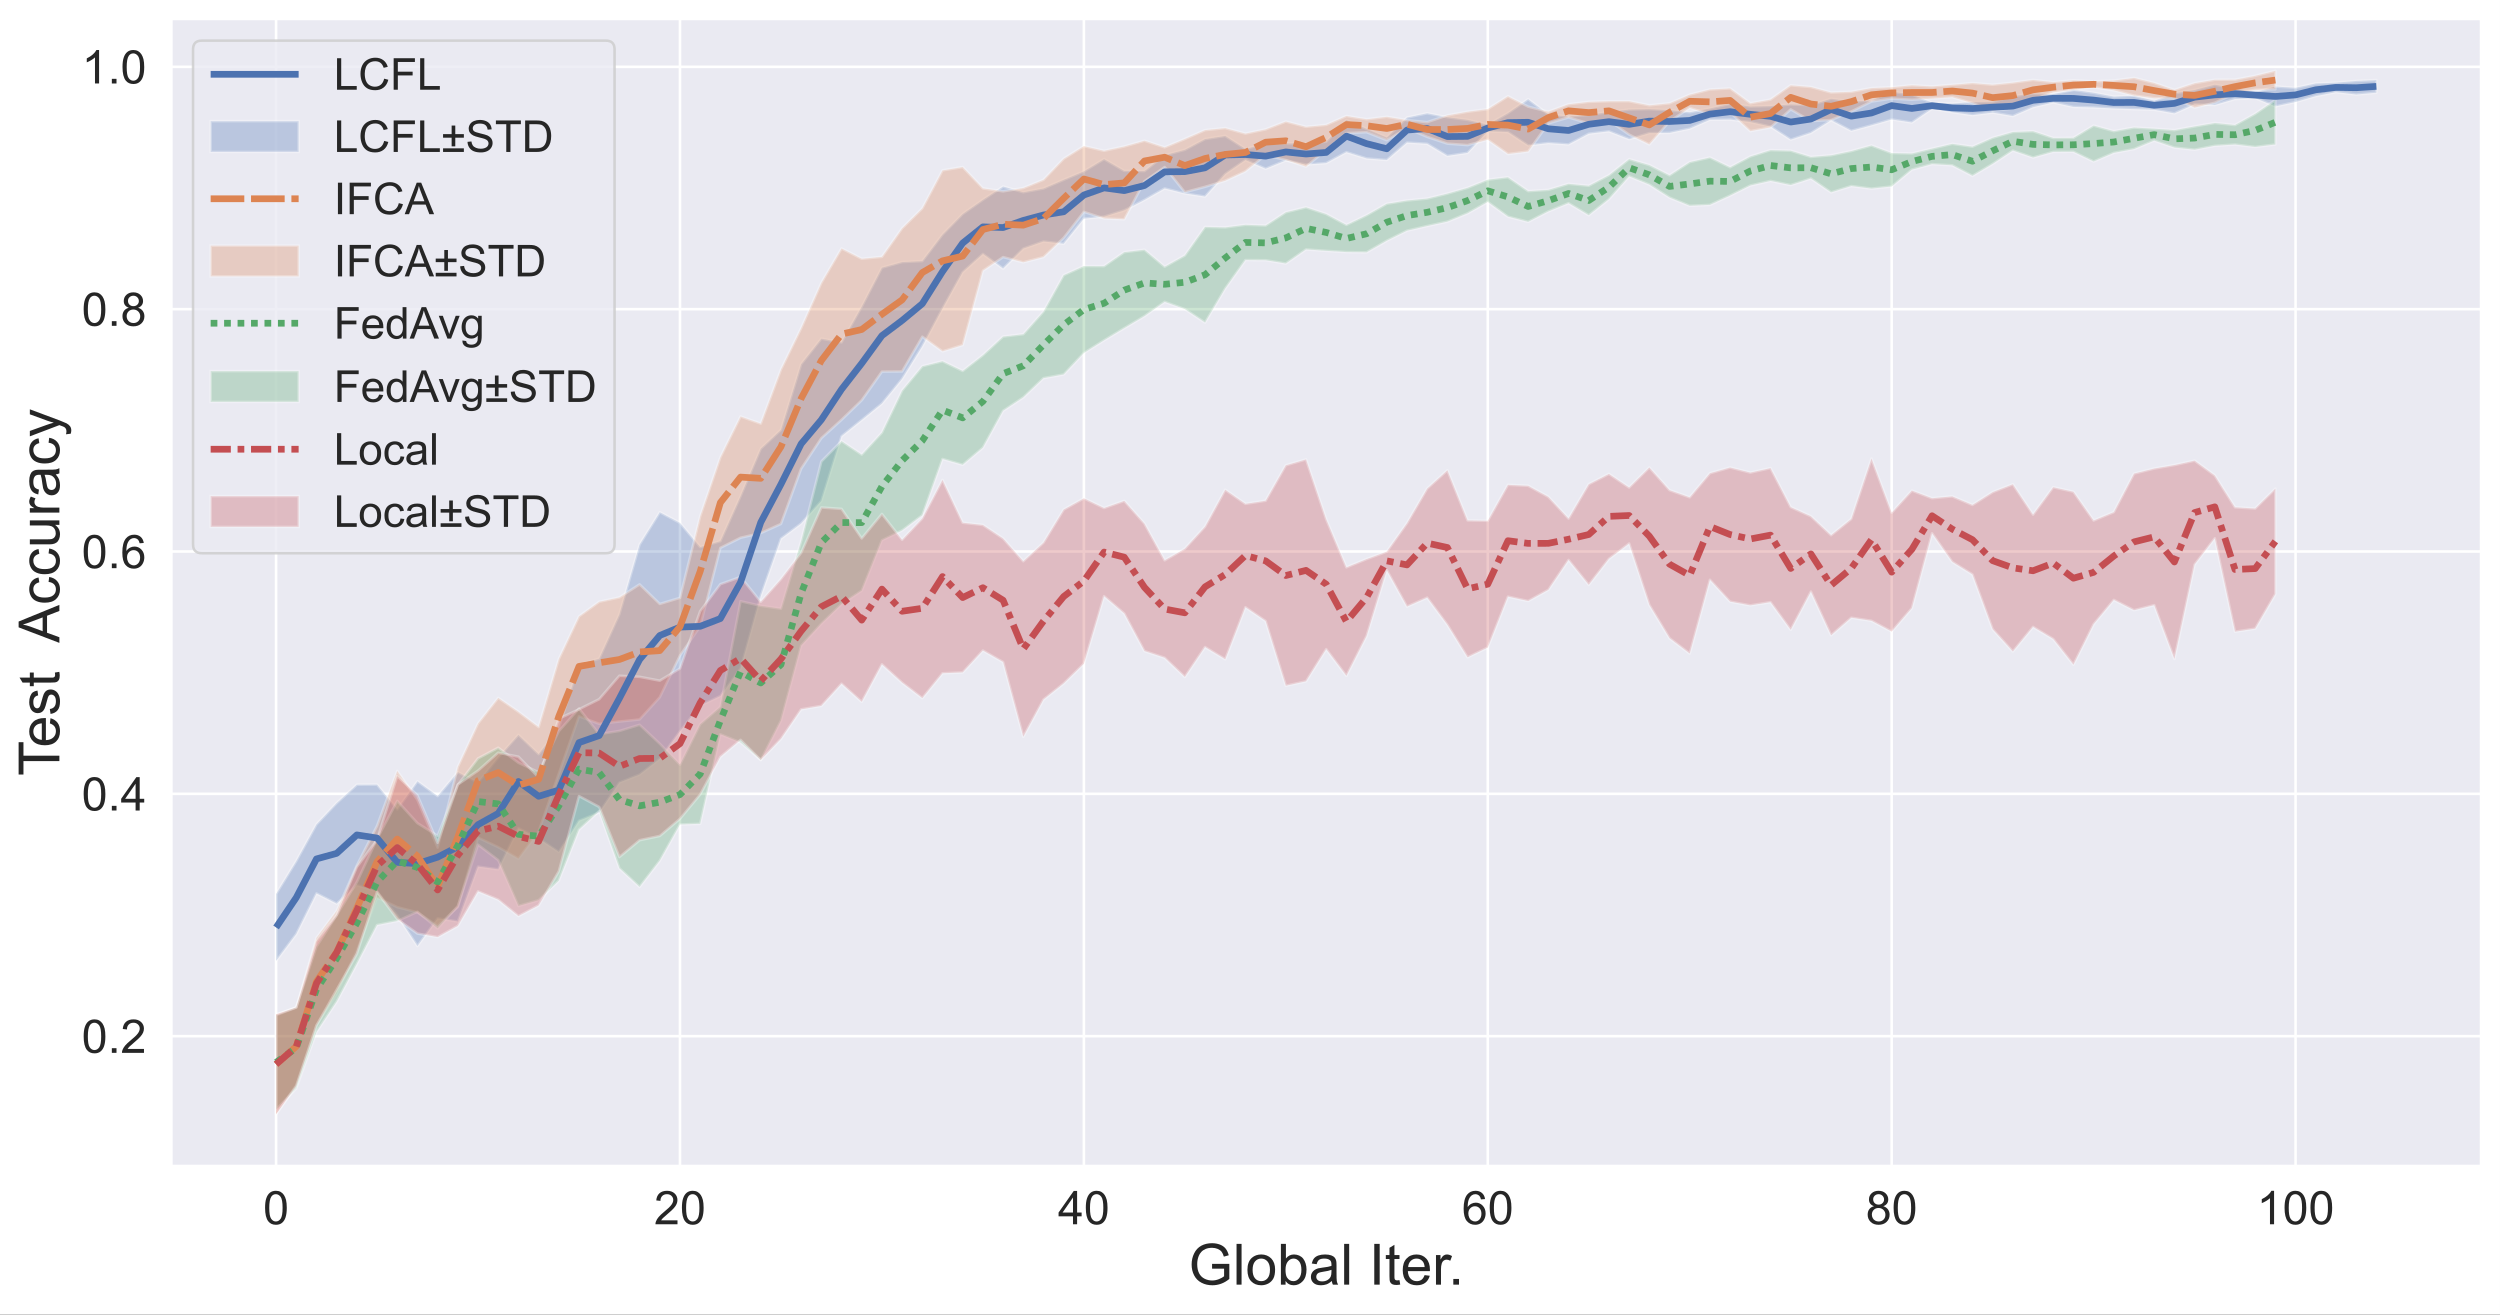 <?xml version="1.0" encoding="UTF-8"?>
<svg xmlns="http://www.w3.org/2000/svg" xmlns:xlink="http://www.w3.org/1999/xlink" width="966.106pt" height="508.014pt" viewBox="0 0 966.106 508.014" version="1.1">
<rect x="0" y="0" width="966.106" height="508.014" fill="#333333" stroke="none"/>
<defs>
<g>
<symbol overflow="visible" id="glyph0-0">
<path style="stroke:none;" d="M 0.758 -6.355 C 0.758 -7.867 0.898 -9.09 1.223 -10.027 C 1.531 -10.961 1.996 -11.684 2.609 -12.188 C 3.223 -12.691 4.016 -12.941 4.949 -12.941 C 5.633 -12.941 6.246 -12.797 6.77 -12.512 C 7.273 -12.223 7.703 -11.824 8.047 -11.305 C 8.387 -10.781 8.656 -10.152 8.855 -9.395 C 9.035 -8.641 9.145 -7.613 9.145 -6.355 C 9.145 -4.844 8.98 -3.617 8.676 -2.684 C 8.371 -1.746 7.902 -1.043 7.289 -0.539 C 6.68 -0.035 5.887 0.199 4.949 0.199 C 3.691 0.199 2.719 -0.234 2.016 -1.117 C 1.172 -2.18 0.758 -3.926 0.758 -6.355 Z M 2.375 -6.355 C 2.375 -4.23 2.609 -2.824 3.113 -2.125 C 3.602 -1.422 4.211 -1.078 4.934 -1.078 C 5.652 -1.078 6.266 -1.422 6.77 -2.125 C 7.273 -2.824 7.523 -4.23 7.523 -6.355 C 7.523 -8.477 7.273 -9.883 6.77 -10.586 C 6.266 -11.27 5.652 -11.629 4.934 -11.629 C 4.195 -11.629 3.617 -11.32 3.188 -10.711 C 2.645 -9.918 2.375 -8.461 2.375 -6.355 Z M 2.375 -6.355 "/>
</symbol>
<symbol overflow="visible" id="glyph0-1">
<path style="stroke:none;" d="M 9.055 -1.512 L 9.055 0 L 0.539 0 C 0.523 -0.379 0.594 -0.738 0.738 -1.098 C 0.953 -1.676 1.297 -2.23 1.766 -2.809 C 2.23 -3.367 2.934 -4.016 3.836 -4.77 C 5.238 -5.902 6.176 -6.805 6.68 -7.488 C 7.164 -8.152 7.414 -8.785 7.414 -9.395 C 7.414 -10.008 7.184 -10.547 6.73 -10.98 C 6.281 -11.41 5.707 -11.629 4.984 -11.629 C 4.23 -11.629 3.617 -11.395 3.168 -10.945 C 2.699 -10.477 2.465 -9.848 2.465 -9.035 L 0.848 -9.215 C 0.953 -10.422 1.367 -11.34 2.09 -11.988 C 2.809 -12.617 3.797 -12.941 5.023 -12.941 C 6.246 -12.941 7.234 -12.582 7.957 -11.898 C 8.676 -11.215 9.035 -10.367 9.035 -9.359 C 9.035 -8.84 8.93 -8.336 8.711 -7.828 C 8.496 -7.324 8.152 -6.805 7.668 -6.266 C 7.184 -5.707 6.371 -4.949 5.238 -3.996 C 4.285 -3.203 3.672 -2.664 3.402 -2.375 C 3.133 -2.09 2.914 -1.801 2.734 -1.512 Z M 9.055 -1.512 "/>
</symbol>
<symbol overflow="visible" id="glyph0-2">
<path style="stroke:none;" d="M 5.812 0 L 5.812 -3.078 L 0.234 -3.078 L 0.234 -4.535 L 6.102 -12.887 L 7.398 -12.887 L 7.398 -4.535 L 9.145 -4.535 L 9.145 -3.078 L 7.398 -3.078 L 7.398 0 Z M 5.812 -4.535 L 5.812 -10.352 L 1.781 -4.535 Z M 5.812 -4.535 "/>
</symbol>
<symbol overflow="visible" id="glyph0-3">
<path style="stroke:none;" d="M 8.965 -9.738 L 7.379 -9.613 C 7.234 -10.223 7.039 -10.676 6.785 -10.961 C 6.355 -11.395 5.812 -11.629 5.203 -11.629 C 4.699 -11.629 4.246 -11.484 3.871 -11.215 C 3.367 -10.855 2.988 -10.312 2.699 -9.629 C 2.41 -8.93 2.25 -7.938 2.25 -6.641 C 2.629 -7.219 3.098 -7.633 3.652 -7.922 C 4.195 -8.207 4.77 -8.352 5.383 -8.352 C 6.426 -8.352 7.324 -7.957 8.062 -7.184 C 8.801 -6.406 9.18 -5.398 9.18 -4.176 C 9.18 -3.367 9 -2.609 8.656 -1.926 C 8.297 -1.223 7.828 -0.703 7.219 -0.344 C 6.605 0.02 5.922 0.199 5.148 0.199 C 3.816 0.199 2.754 -0.27 1.926 -1.242 C 1.098 -2.195 0.684 -3.797 0.684 -6.031 C 0.684 -8.516 1.133 -10.312 2.051 -11.465 C 2.844 -12.438 3.926 -12.941 5.293 -12.941 C 6.301 -12.941 7.145 -12.652 7.793 -12.078 C 8.441 -11.504 8.82 -10.727 8.965 -9.738 Z M 2.504 -4.176 C 2.504 -3.637 2.609 -3.113 2.844 -2.609 C 3.059 -2.105 3.383 -1.727 3.816 -1.477 C 4.23 -1.207 4.66 -1.078 5.129 -1.078 C 5.777 -1.078 6.355 -1.352 6.84 -1.891 C 7.309 -2.43 7.559 -3.148 7.559 -4.086 C 7.559 -4.969 7.309 -5.672 6.84 -6.191 C 6.371 -6.695 5.777 -6.965 5.059 -6.965 C 4.34 -6.965 3.742 -6.695 3.238 -6.191 C 2.734 -5.672 2.504 -5.004 2.504 -4.176 Z M 2.504 -4.176 "/>
</symbol>
<symbol overflow="visible" id="glyph0-4">
<path style="stroke:none;" d="M 3.188 -6.984 C 2.52 -7.219 2.035 -7.559 1.711 -8.012 C 1.387 -8.441 1.242 -8.98 1.242 -9.613 C 1.242 -10.547 1.566 -11.32 2.25 -11.969 C 2.934 -12.617 3.836 -12.941 4.949 -12.941 C 6.066 -12.941 6.984 -12.602 7.668 -11.953 C 8.352 -11.305 8.695 -10.512 8.695 -9.574 C 8.695 -8.965 8.531 -8.441 8.227 -8.012 C 7.902 -7.559 7.434 -7.219 6.785 -6.984 C 7.578 -6.73 8.172 -6.316 8.586 -5.742 C 9 -5.164 9.215 -4.48 9.215 -3.691 C 9.215 -2.574 8.82 -1.656 8.047 -0.918 C 7.254 -0.16 6.227 0.199 4.969 0.199 C 3.691 0.199 2.664 -0.16 1.891 -0.918 C 1.117 -1.656 0.738 -2.594 0.738 -3.727 C 0.738 -4.555 0.938 -5.258 1.367 -5.832 C 1.781 -6.391 2.395 -6.77 3.188 -6.984 Z M 2.863 -9.664 C 2.863 -9.055 3.059 -8.551 3.457 -8.172 C 3.852 -7.777 4.355 -7.598 4.984 -7.598 C 5.598 -7.598 6.086 -7.777 6.48 -8.172 C 6.875 -8.551 7.074 -9.02 7.074 -9.574 C 7.074 -10.152 6.859 -10.637 6.461 -11.035 C 6.066 -11.43 5.562 -11.629 4.969 -11.629 C 4.355 -11.629 3.852 -11.43 3.457 -11.051 C 3.059 -10.656 2.863 -10.207 2.863 -9.664 Z M 2.359 -3.727 C 2.359 -3.258 2.465 -2.824 2.684 -2.41 C 2.898 -1.98 3.203 -1.656 3.637 -1.422 C 4.051 -1.188 4.5 -1.078 4.984 -1.078 C 5.742 -1.078 6.355 -1.312 6.859 -1.801 C 7.344 -2.285 7.598 -2.914 7.598 -3.672 C 7.598 -4.43 7.344 -5.039 6.84 -5.543 C 6.336 -6.047 5.688 -6.301 4.934 -6.301 C 4.176 -6.301 3.562 -6.047 3.078 -5.562 C 2.594 -5.059 2.359 -4.445 2.359 -3.727 Z M 2.359 -3.727 "/>
</symbol>
<symbol overflow="visible" id="glyph0-5">
<path style="stroke:none;" d="M 6.715 0 L 5.129 0 L 5.129 -10.078 C 4.734 -9.719 4.23 -9.344 3.617 -8.98 C 3.008 -8.621 2.449 -8.352 1.961 -8.172 L 1.961 -9.703 C 2.844 -10.117 3.617 -10.621 4.285 -11.215 C 4.934 -11.789 5.398 -12.367 5.688 -12.941 L 6.715 -12.941 Z M 6.715 0 "/>
</symbol>
<symbol overflow="visible" id="glyph0-6">
<path style="stroke:none;" d="M 1.637 0 L 1.637 -1.801 L 3.438 -1.801 L 3.438 0 Z M 1.637 0 "/>
</symbol>
<symbol overflow="visible" id="glyph1-0">
<path style="stroke:none;" d="M 9.062 -6.184 L 9.062 -8.031 L 15.73 -8.031 L 15.73 -2.199 C 14.719 -1.363 13.66 -0.746 12.562 -0.352 C 11.461 0.043 10.363 0.242 9.219 0.242 C 7.656 0.242 6.246 -0.066 4.992 -0.727 C 3.719 -1.387 2.773 -2.332 2.133 -3.586 C 1.473 -4.84 1.164 -6.246 1.164 -7.789 C 1.164 -9.328 1.473 -10.758 2.133 -12.078 C 2.773 -13.398 3.695 -14.387 4.906 -15.047 C 6.094 -15.688 7.48 -16.016 9.062 -16.016 C 10.188 -16.016 11.219 -15.816 12.145 -15.465 C 13.066 -15.094 13.773 -14.586 14.301 -13.926 C 14.828 -13.266 15.223 -12.406 15.512 -11.352 L 13.617 -10.824 C 13.375 -11.617 13.09 -12.254 12.738 -12.715 C 12.387 -13.156 11.879 -13.531 11.219 -13.816 C 10.559 -14.078 9.855 -14.234 9.062 -14.234 C 8.098 -14.234 7.281 -14.078 6.578 -13.793 C 5.875 -13.484 5.324 -13.113 4.906 -12.648 C 4.465 -12.164 4.137 -11.66 3.914 -11.09 C 3.52 -10.121 3.32 -9.062 3.32 -7.922 C 3.32 -6.512 3.562 -5.348 4.047 -4.398 C 4.531 -3.453 5.234 -2.75 6.16 -2.289 C 7.086 -1.824 8.051 -1.605 9.109 -1.605 C 9.988 -1.605 10.867 -1.781 11.727 -2.133 C 12.586 -2.484 13.242 -2.84 13.707 -3.234 L 13.707 -6.184 Z M 9.062 -6.184 "/>
</symbol>
<symbol overflow="visible" id="glyph1-1">
<path style="stroke:none;" d="M 1.406 0 L 1.406 -15.754 L 3.344 -15.754 L 3.344 0 Z M 1.406 0 "/>
</symbol>
<symbol overflow="visible" id="glyph1-2">
<path style="stroke:none;" d="M 0.727 -5.699 C 0.727 -7.809 1.297 -9.371 2.484 -10.406 C 3.453 -11.242 4.664 -11.66 6.07 -11.66 C 7.633 -11.66 8.91 -11.133 9.922 -10.121 C 10.91 -9.086 11.418 -7.68 11.418 -5.875 C 11.418 -4.398 11.199 -3.234 10.758 -2.398 C 10.316 -1.562 9.656 -0.902 8.82 -0.441 C 7.984 0 7.062 0.242 6.07 0.242 C 4.465 0.242 3.168 -0.266 2.199 -1.277 C 1.211 -2.289 0.727 -3.762 0.727 -5.699 Z M 2.727 -5.699 C 2.727 -4.246 3.035 -3.145 3.676 -2.422 C 4.289 -1.695 5.105 -1.344 6.07 -1.344 C 7.039 -1.344 7.832 -1.695 8.469 -2.422 C 9.109 -3.145 9.438 -4.27 9.438 -5.766 C 9.438 -7.172 9.109 -8.227 8.469 -8.977 C 7.809 -9.703 7.02 -10.074 6.07 -10.074 C 5.105 -10.074 4.289 -9.703 3.676 -8.977 C 3.035 -8.25 2.727 -7.148 2.727 -5.699 Z M 2.727 -5.699 "/>
</symbol>
<symbol overflow="visible" id="glyph1-3">
<path style="stroke:none;" d="M 3.234 0 L 1.43 0 L 1.43 -15.754 L 3.367 -15.754 L 3.367 -10.121 C 4.18 -11.133 5.215 -11.66 6.488 -11.66 C 7.195 -11.66 7.855 -11.508 8.492 -11.242 C 9.109 -10.957 9.637 -10.559 10.031 -10.055 C 10.43 -9.527 10.758 -8.91 10.977 -8.184 C 11.199 -7.457 11.328 -6.688 11.328 -5.875 C 11.328 -3.914 10.848 -2.398 9.879 -1.344 C 8.91 -0.285 7.742 0.242 6.402 0.242 C 5.039 0.242 3.98 -0.309 3.234 -1.43 Z M 3.211 -5.785 C 3.211 -4.422 3.387 -3.434 3.762 -2.816 C 4.379 -1.824 5.191 -1.344 6.246 -1.344 C 7.086 -1.344 7.809 -1.695 8.426 -2.441 C 9.043 -3.168 9.352 -4.27 9.352 -5.719 C 9.352 -7.195 9.043 -8.293 8.469 -8.996 C 7.875 -9.703 7.172 -10.074 6.336 -10.074 C 5.477 -10.074 4.754 -9.703 4.137 -8.977 C 3.52 -8.227 3.211 -7.172 3.211 -5.785 Z M 3.211 -5.785 "/>
</symbol>
<symbol overflow="visible" id="glyph1-4">
<path style="stroke:none;" d="M 8.887 -1.406 C 8.16 -0.793 7.48 -0.352 6.82 -0.109 C 6.16 0.109 5.434 0.242 4.688 0.242 C 3.434 0.242 2.465 -0.043 1.805 -0.66 C 1.121 -1.277 0.793 -2.047 0.793 -3.016 C 0.793 -3.562 0.902 -4.07 1.164 -4.531 C 1.43 -4.992 1.762 -5.367 2.18 -5.652 C 2.574 -5.918 3.035 -6.137 3.562 -6.293 C 3.938 -6.379 4.512 -6.469 5.281 -6.578 C 6.844 -6.754 7.984 -6.973 8.734 -7.238 C 8.734 -7.504 8.734 -7.656 8.734 -7.742 C 8.734 -8.535 8.559 -9.086 8.207 -9.414 C 7.699 -9.855 6.953 -10.074 5.984 -10.074 C 5.059 -10.074 4.398 -9.898 3.961 -9.594 C 3.52 -9.262 3.211 -8.691 3.016 -7.898 L 1.121 -8.16 C 1.297 -8.953 1.586 -9.613 1.98 -10.121 C 2.375 -10.605 2.926 -11 3.676 -11.266 C 4.422 -11.527 5.281 -11.66 6.27 -11.66 C 7.238 -11.66 8.031 -11.527 8.645 -11.309 C 9.262 -11.09 9.703 -10.801 9.988 -10.449 C 10.273 -10.098 10.473 -9.68 10.582 -9.152 C 10.648 -8.801 10.691 -8.207 10.691 -7.348 L 10.691 -4.773 C 10.691 -2.969 10.715 -1.848 10.801 -1.363 C 10.891 -0.879 11.043 -0.441 11.309 0 L 9.285 0 C 9.062 -0.395 8.934 -0.859 8.887 -1.406 Z M 8.734 -5.719 C 8.031 -5.434 6.973 -5.191 5.566 -4.992 C 4.773 -4.863 4.203 -4.73 3.871 -4.598 C 3.543 -4.465 3.301 -4.246 3.125 -3.98 C 2.949 -3.695 2.859 -3.387 2.859 -3.059 C 2.859 -2.531 3.035 -2.113 3.434 -1.762 C 3.828 -1.406 4.398 -1.254 5.148 -1.254 C 5.895 -1.254 6.555 -1.406 7.129 -1.738 C 7.699 -2.066 8.141 -2.508 8.426 -3.078 C 8.625 -3.52 8.734 -4.156 8.734 -5.016 Z M 8.734 -5.719 "/>
</symbol>
<symbol overflow="visible" id="glyph1-5">
<path style="stroke:none;" d=""/>
</symbol>
<symbol overflow="visible" id="glyph1-6">
<path style="stroke:none;" d="M 2.047 0 L 2.047 -15.754 L 4.137 -15.754 L 4.137 0 Z M 2.047 0 "/>
</symbol>
<symbol overflow="visible" id="glyph1-7">
<path style="stroke:none;" d="M 5.676 -1.738 L 5.961 -0.023 C 5.391 0.066 4.906 0.133 4.488 0.133 C 3.785 0.133 3.234 0.023 2.859 -0.176 C 2.465 -0.395 2.199 -0.684 2.047 -1.055 C 1.871 -1.406 1.805 -2.18 1.805 -3.344 L 1.805 -9.898 L 0.395 -9.898 L 0.395 -11.418 L 1.805 -11.418 L 1.805 -14.234 L 3.719 -15.398 L 3.719 -11.418 L 5.676 -11.418 L 5.676 -9.898 L 3.719 -9.898 L 3.719 -3.234 C 3.719 -2.66 3.738 -2.309 3.828 -2.156 C 3.895 -2.004 4.004 -1.871 4.156 -1.781 C 4.312 -1.695 4.531 -1.648 4.816 -1.648 C 5.039 -1.648 5.324 -1.672 5.676 -1.738 Z M 5.676 -1.738 "/>
</symbol>
<symbol overflow="visible" id="glyph1-8">
<path style="stroke:none;" d="M 9.262 -3.676 L 11.266 -3.434 C 10.934 -2.242 10.34 -1.344 9.504 -0.703 C 8.645 -0.066 7.566 0.242 6.246 0.242 C 4.574 0.242 3.234 -0.266 2.266 -1.277 C 1.297 -2.289 0.812 -3.738 0.812 -5.609 C 0.812 -7.523 1.297 -9.02 2.289 -10.074 C 3.258 -11.133 4.555 -11.66 6.137 -11.66 C 7.656 -11.66 8.91 -11.133 9.879 -10.098 C 10.848 -9.062 11.328 -7.613 11.328 -5.719 C 11.328 -5.59 11.309 -5.434 11.309 -5.215 L 2.793 -5.215 C 2.859 -3.938 3.211 -2.992 3.852 -2.332 C 4.488 -1.672 5.281 -1.344 6.246 -1.344 C 6.953 -1.344 7.566 -1.52 8.074 -1.891 C 8.559 -2.242 8.953 -2.84 9.262 -3.676 Z M 2.902 -6.797 L 9.285 -6.797 C 9.195 -7.766 8.953 -8.469 8.559 -8.953 C 7.941 -9.703 7.129 -10.074 6.16 -10.074 C 5.258 -10.074 4.512 -9.77 3.914 -9.176 C 3.301 -8.578 2.969 -7.789 2.902 -6.797 Z M 2.902 -6.797 "/>
</symbol>
<symbol overflow="visible" id="glyph1-9">
<path style="stroke:none;" d="M 1.43 0 L 1.43 -11.418 L 3.168 -11.418 L 3.168 -9.68 C 3.609 -10.473 4.004 -11 4.398 -11.266 C 4.773 -11.527 5.191 -11.66 5.633 -11.66 C 6.293 -11.66 6.953 -11.441 7.633 -11.043 L 6.953 -9.238 C 6.469 -9.504 6.008 -9.656 5.543 -9.656 C 5.105 -9.656 4.73 -9.527 4.398 -9.285 C 4.047 -9.02 3.805 -8.668 3.676 -8.227 C 3.453 -7.523 3.367 -6.777 3.367 -5.961 L 3.367 0 Z M 1.43 0 "/>
</symbol>
<symbol overflow="visible" id="glyph1-10">
<path style="stroke:none;" d="M 2.004 0 L 2.004 -2.199 L 4.203 -2.199 L 4.203 0 Z M 2.004 0 "/>
</symbol>
<symbol overflow="visible" id="glyph2-0">
<path style="stroke:none;" d="M 0 -5.699 L -13.883 -5.699 L -13.883 -0.508 L -15.754 -0.508 L -15.754 -13.004 L -13.883 -13.004 L -13.883 -7.789 L 0 -7.789 Z M 0 -5.699 "/>
</symbol>
<symbol overflow="visible" id="glyph2-1">
<path style="stroke:none;" d="M -3.676 -9.262 L -3.434 -11.266 C -2.242 -10.934 -1.344 -10.34 -0.703 -9.504 C -0.066 -8.645 0.242 -7.566 0.242 -6.246 C 0.242 -4.574 -0.266 -3.234 -1.277 -2.266 C -2.289 -1.297 -3.738 -0.812 -5.609 -0.812 C -7.523 -0.812 -9.02 -1.297 -10.074 -2.289 C -11.133 -3.258 -11.66 -4.555 -11.66 -6.137 C -11.66 -7.656 -11.133 -8.91 -10.098 -9.879 C -9.062 -10.848 -7.613 -11.328 -5.719 -11.328 C -5.59 -11.328 -5.434 -11.309 -5.215 -11.309 L -5.215 -2.793 C -3.938 -2.859 -2.992 -3.211 -2.332 -3.852 C -1.672 -4.488 -1.344 -5.281 -1.344 -6.246 C -1.344 -6.953 -1.52 -7.566 -1.891 -8.074 C -2.242 -8.559 -2.84 -8.953 -3.676 -9.262 Z M -6.797 -2.902 L -6.797 -9.285 C -7.766 -9.195 -8.469 -8.953 -8.953 -8.559 C -9.703 -7.941 -10.074 -7.129 -10.074 -6.16 C -10.074 -5.258 -9.77 -4.512 -9.176 -3.914 C -8.578 -3.301 -7.789 -2.969 -6.797 -2.902 Z M -6.797 -2.902 "/>
</symbol>
<symbol overflow="visible" id="glyph2-2">
<path style="stroke:none;" d="M -3.41 -0.684 L -3.695 -2.598 C -2.926 -2.684 -2.332 -2.992 -1.938 -3.477 C -1.539 -3.961 -1.344 -4.664 -1.344 -5.543 C -1.344 -6.426 -1.52 -7.086 -1.871 -7.523 C -2.223 -7.941 -2.66 -8.16 -3.145 -8.16 C -3.586 -8.16 -3.914 -7.965 -4.18 -7.59 C -4.355 -7.324 -4.574 -6.664 -4.84 -5.609 C -5.191 -4.203 -5.5 -3.211 -5.766 -2.66 C -6.027 -2.113 -6.379 -1.695 -6.844 -1.406 C -7.305 -1.121 -7.809 -0.988 -8.383 -0.988 C -8.887 -0.988 -9.352 -1.102 -9.789 -1.344 C -10.23 -1.562 -10.582 -1.891 -10.867 -2.289 C -11.09 -2.598 -11.266 -2.992 -11.418 -3.52 C -11.57 -4.047 -11.66 -4.598 -11.66 -5.191 C -11.66 -6.07 -11.527 -6.863 -11.266 -7.547 C -11 -8.227 -10.672 -8.734 -10.23 -9.062 C -9.789 -9.371 -9.195 -9.594 -8.469 -9.723 L -8.207 -7.832 C -8.777 -7.742 -9.238 -7.48 -9.57 -7.086 C -9.898 -6.664 -10.074 -6.094 -10.074 -5.348 C -10.074 -4.445 -9.922 -3.805 -9.637 -3.434 C -9.328 -3.035 -8.996 -2.859 -8.602 -2.859 C -8.34 -2.859 -8.117 -2.926 -7.922 -3.102 C -7.699 -3.258 -7.547 -3.496 -7.414 -3.852 C -7.324 -4.027 -7.172 -4.598 -6.906 -5.543 C -6.555 -6.906 -6.246 -7.875 -6.027 -8.402 C -5.785 -8.934 -5.434 -9.371 -4.992 -9.68 C -4.555 -9.988 -4.004 -10.141 -3.344 -10.141 C -2.684 -10.141 -2.09 -9.945 -1.52 -9.57 C -0.945 -9.195 -0.527 -8.645 -0.219 -7.941 C 0.09 -7.238 0.242 -6.426 0.242 -5.543 C 0.242 -4.047 -0.043 -2.926 -0.66 -2.156 C -1.277 -1.363 -2.18 -0.879 -3.41 -0.684 Z M -3.41 -0.684 "/>
</symbol>
<symbol overflow="visible" id="glyph2-3">
<path style="stroke:none;" d="M -1.738 -5.676 L -0.023 -5.961 C 0.066 -5.391 0.133 -4.906 0.133 -4.488 C 0.133 -3.785 0.023 -3.234 -0.176 -2.859 C -0.395 -2.465 -0.684 -2.199 -1.055 -2.047 C -1.406 -1.871 -2.18 -1.805 -3.344 -1.805 L -9.898 -1.805 L -9.898 -0.395 L -11.418 -0.395 L -11.418 -1.805 L -14.234 -1.805 L -15.398 -3.719 L -11.418 -3.719 L -11.418 -5.676 L -9.898 -5.676 L -9.898 -3.719 L -3.234 -3.719 C -2.66 -3.719 -2.309 -3.738 -2.156 -3.828 C -2.004 -3.895 -1.871 -4.004 -1.781 -4.156 C -1.695 -4.312 -1.648 -4.531 -1.648 -4.816 C -1.648 -5.039 -1.672 -5.324 -1.738 -5.676 Z M -1.738 -5.676 "/>
</symbol>
<symbol overflow="visible" id="glyph2-4">
<path style="stroke:none;" d=""/>
</symbol>
<symbol overflow="visible" id="glyph2-5">
<path style="stroke:none;" d="M 0 0 L -15.754 -6.008 L -15.754 -8.25 L 0 -14.695 L 0 -12.344 L -4.773 -10.492 L -4.773 -3.914 L 0 -2.18 Z M -6.469 -4.512 L -6.469 -9.855 L -10.824 -8.207 C -12.145 -7.699 -13.242 -7.324 -14.102 -7.086 C -13.09 -6.887 -12.078 -6.602 -11.09 -6.246 Z M -6.469 -4.512 "/>
</symbol>
<symbol overflow="visible" id="glyph2-6">
<path style="stroke:none;" d="M -4.18 -8.887 L -3.938 -10.801 C -2.617 -10.582 -1.586 -10.055 -0.859 -9.195 C -0.109 -8.34 0.242 -7.281 0.242 -6.051 C 0.242 -4.465 -0.266 -3.211 -1.277 -2.266 C -2.289 -1.32 -3.738 -0.859 -5.652 -0.859 C -6.887 -0.859 -7.965 -1.055 -8.887 -1.473 C -9.812 -1.871 -10.492 -2.484 -10.957 -3.32 C -11.418 -4.156 -11.66 -5.059 -11.66 -6.051 C -11.66 -7.281 -11.328 -8.293 -10.715 -9.086 C -10.098 -9.879 -9.195 -10.383 -8.051 -10.605 L -7.766 -8.734 C -8.516 -8.559 -9.086 -8.227 -9.48 -7.789 C -9.879 -7.324 -10.074 -6.777 -10.074 -6.137 C -10.074 -5.148 -9.723 -4.355 -9.02 -3.738 C -8.316 -3.125 -7.215 -2.84 -5.719 -2.84 C -4.18 -2.84 -3.059 -3.125 -2.375 -3.719 C -1.672 -4.289 -1.344 -5.059 -1.344 -6.027 C -1.344 -6.777 -1.562 -7.414 -2.023 -7.922 C -2.484 -8.426 -3.211 -8.758 -4.18 -8.887 Z M -4.18 -8.887 "/>
</symbol>
<symbol overflow="visible" id="glyph2-7">
<path style="stroke:none;" d="M 0 -8.934 L -1.672 -8.934 C -0.395 -8.031 0.242 -6.82 0.242 -5.301 C 0.242 -4.621 0.109 -3.98 -0.133 -3.41 C -0.375 -2.84 -0.703 -2.398 -1.102 -2.113 C -1.496 -1.824 -1.957 -1.629 -2.531 -1.52 C -2.902 -1.43 -3.496 -1.406 -4.336 -1.406 L -11.418 -1.406 L -11.418 -3.344 L -5.082 -3.344 C -4.07 -3.344 -3.387 -3.367 -3.035 -3.453 C -2.531 -3.586 -2.133 -3.828 -1.848 -4.223 C -1.539 -4.621 -1.406 -5.105 -1.406 -5.676 C -1.406 -6.246 -1.539 -6.797 -1.848 -7.324 C -2.133 -7.832 -2.531 -8.184 -3.059 -8.402 C -3.562 -8.602 -4.312 -8.711 -5.301 -8.711 L -11.418 -8.711 L -11.418 -10.648 L 0 -10.648 Z M 0 -8.934 "/>
</symbol>
<symbol overflow="visible" id="glyph2-8">
<path style="stroke:none;" d="M 0 -1.43 L -11.418 -1.43 L -11.418 -3.168 L -9.68 -3.168 C -10.473 -3.609 -11 -4.004 -11.266 -4.398 C -11.527 -4.773 -11.66 -5.191 -11.66 -5.633 C -11.66 -6.293 -11.441 -6.953 -11.043 -7.633 L -9.238 -6.953 C -9.504 -6.469 -9.656 -6.008 -9.656 -5.543 C -9.656 -5.105 -9.527 -4.73 -9.285 -4.398 C -9.02 -4.047 -8.668 -3.805 -8.227 -3.676 C -7.523 -3.453 -6.777 -3.367 -5.961 -3.367 L 0 -3.367 Z M 0 -1.43 "/>
</symbol>
<symbol overflow="visible" id="glyph2-9">
<path style="stroke:none;" d="M -1.406 -8.887 C -0.793 -8.16 -0.352 -7.48 -0.109 -6.82 C 0.109 -6.16 0.242 -5.434 0.242 -4.688 C 0.242 -3.434 -0.043 -2.465 -0.66 -1.805 C -1.277 -1.121 -2.047 -0.793 -3.016 -0.793 C -3.562 -0.793 -4.07 -0.902 -4.531 -1.164 C -4.992 -1.43 -5.367 -1.762 -5.652 -2.18 C -5.918 -2.574 -6.137 -3.035 -6.293 -3.562 C -6.379 -3.938 -6.469 -4.512 -6.578 -5.281 C -6.754 -6.844 -6.973 -7.984 -7.238 -8.734 C -7.504 -8.734 -7.656 -8.734 -7.742 -8.734 C -8.535 -8.734 -9.086 -8.559 -9.414 -8.207 C -9.855 -7.699 -10.074 -6.953 -10.074 -5.984 C -10.074 -5.059 -9.898 -4.398 -9.594 -3.961 C -9.262 -3.52 -8.691 -3.211 -7.898 -3.016 L -8.16 -1.121 C -8.953 -1.297 -9.613 -1.586 -10.121 -1.98 C -10.605 -2.375 -11 -2.926 -11.266 -3.676 C -11.527 -4.422 -11.66 -5.281 -11.66 -6.27 C -11.66 -7.238 -11.527 -8.031 -11.309 -8.645 C -11.09 -9.262 -10.801 -9.703 -10.449 -9.988 C -10.098 -10.273 -9.68 -10.473 -9.152 -10.582 C -8.801 -10.648 -8.207 -10.691 -7.348 -10.691 L -4.773 -10.691 C -2.969 -10.691 -1.848 -10.715 -1.363 -10.801 C -0.879 -10.891 -0.441 -11.043 0 -11.309 L 0 -9.285 C -0.395 -9.062 -0.859 -8.934 -1.406 -8.887 Z M -5.719 -8.734 C -5.434 -8.031 -5.191 -6.973 -4.992 -5.566 C -4.863 -4.773 -4.73 -4.203 -4.598 -3.871 C -4.465 -3.543 -4.246 -3.301 -3.98 -3.125 C -3.695 -2.949 -3.387 -2.859 -3.059 -2.859 C -2.531 -2.859 -2.113 -3.035 -1.762 -3.434 C -1.406 -3.828 -1.254 -4.398 -1.254 -5.148 C -1.254 -5.895 -1.406 -6.555 -1.738 -7.129 C -2.066 -7.699 -2.508 -8.141 -3.078 -8.426 C -3.52 -8.625 -4.156 -8.734 -5.016 -8.734 Z M -5.719 -8.734 "/>
</symbol>
<symbol overflow="visible" id="glyph2-10">
<path style="stroke:none;" d="M 4.379 -1.363 L 2.551 -1.145 C 2.66 -1.562 2.727 -1.938 2.727 -2.266 C 2.727 -2.684 2.641 -3.016 2.508 -3.277 C 2.355 -3.543 2.156 -3.738 1.914 -3.914 C 1.715 -4.047 1.23 -4.246 0.461 -4.512 C 0.352 -4.555 0.199 -4.598 0 -4.688 L -11.418 -0.352 L -11.418 -2.441 L -4.797 -4.816 C -3.961 -5.125 -3.078 -5.391 -2.156 -5.633 C -3.035 -5.852 -3.914 -6.117 -4.754 -6.426 L -11.418 -8.867 L -11.418 -10.801 L 0.176 -6.469 C 1.406 -5.984 2.266 -5.633 2.75 -5.391 C 3.387 -5.039 3.852 -4.641 4.156 -4.203 C 4.445 -3.762 4.598 -3.234 4.598 -2.617 C 4.598 -2.223 4.512 -1.805 4.379 -1.363 Z M 4.379 -1.363 "/>
</symbol>
<symbol overflow="visible" id="glyph3-0">
<path style="stroke:none;" d="M 1.242 0 L 1.242 -12.172 L 2.855 -12.172 L 2.855 -1.43 L 8.855 -1.43 L 8.855 0 Z M 1.242 0 "/>
</symbol>
<symbol overflow="visible" id="glyph3-1">
<path style="stroke:none;" d="M 9.996 -4.266 L 11.609 -3.859 C 11.27 -2.531 10.66 -1.512 9.773 -0.832 C 8.891 -0.152 7.82 0.188 6.562 0.188 C 5.254 0.188 4.184 -0.066 3.367 -0.594 C 2.531 -1.121 1.902 -1.887 1.48 -2.906 C 1.055 -3.926 0.852 -5.016 0.852 -6.172 C 0.852 -7.43 1.09 -8.535 1.562 -9.484 C 2.039 -10.438 2.738 -11.152 3.637 -11.645 C 4.523 -12.121 5.508 -12.375 6.598 -12.375 C 7.805 -12.375 8.824 -12.055 9.656 -11.441 C 10.488 -10.828 11.066 -9.961 11.391 -8.84 L 9.809 -8.465 C 9.52 -9.352 9.113 -9.98 8.586 -10.387 C 8.039 -10.797 7.379 -11 6.562 -11 C 5.609 -11 4.828 -10.762 4.199 -10.32 C 3.57 -9.879 3.129 -9.266 2.871 -8.516 C 2.617 -7.77 2.5 -6.988 2.5 -6.188 C 2.5 -5.133 2.652 -4.234 2.957 -3.469 C 3.266 -2.688 3.723 -2.109 4.367 -1.734 C 4.996 -1.359 5.68 -1.172 6.426 -1.172 C 7.328 -1.172 8.094 -1.43 8.723 -1.953 C 9.332 -2.465 9.758 -3.246 9.996 -4.266 Z M 9.996 -4.266 "/>
</symbol>
<symbol overflow="visible" id="glyph3-2">
<path style="stroke:none;" d="M 1.395 0 L 1.395 -12.172 L 9.605 -12.172 L 9.605 -10.727 L 3.008 -10.727 L 3.008 -6.969 L 8.723 -6.969 L 8.723 -5.523 L 3.008 -5.523 L 3.008 0 Z M 1.395 0 "/>
</symbol>
<symbol overflow="visible" id="glyph3-3">
<path style="stroke:none;" d="M 3.961 -2.16 L 3.961 -5.508 L 0.645 -5.508 L 0.645 -6.887 L 3.961 -6.887 L 3.961 -10.199 L 5.371 -10.199 L 5.371 -6.887 L 8.688 -6.887 L 8.688 -5.508 L 5.371 -5.508 L 5.371 -2.16 Z M 8.688 0 L 0.645 0 L 0.645 -1.395 L 8.688 -1.395 Z M 8.688 0 "/>
</symbol>
<symbol overflow="visible" id="glyph3-4">
<path style="stroke:none;" d="M 0.766 -3.91 L 2.277 -4.047 C 2.348 -3.434 2.516 -2.926 2.789 -2.531 C 3.043 -2.141 3.449 -1.836 4.012 -1.598 C 4.555 -1.359 5.184 -1.242 5.883 -1.242 C 6.492 -1.242 7.02 -1.324 7.496 -1.512 C 7.973 -1.684 8.312 -1.938 8.551 -2.262 C 8.773 -2.566 8.891 -2.926 8.891 -3.297 C 8.891 -3.672 8.773 -4.012 8.551 -4.301 C 8.328 -4.574 7.973 -4.812 7.465 -5.016 C 7.141 -5.152 6.426 -5.34 5.305 -5.609 C 4.184 -5.883 3.398 -6.137 2.957 -6.375 C 2.379 -6.68 1.938 -7.055 1.648 -7.496 C 1.359 -7.938 1.223 -8.449 1.223 -9.027 C 1.223 -9.641 1.395 -10.199 1.75 -10.742 C 2.09 -11.27 2.602 -11.68 3.281 -11.949 C 3.945 -12.223 4.691 -12.375 5.508 -12.375 C 6.41 -12.375 7.207 -12.223 7.887 -11.934 C 8.566 -11.645 9.113 -11.219 9.484 -10.66 C 9.859 -10.082 10.047 -9.453 10.082 -8.738 L 8.535 -8.617 C 8.449 -9.383 8.176 -9.961 7.699 -10.371 C 7.227 -10.762 6.512 -10.965 5.574 -10.965 C 4.59 -10.965 3.895 -10.777 3.449 -10.422 C 3.008 -10.062 2.789 -9.641 2.789 -9.129 C 2.789 -8.688 2.941 -8.328 3.246 -8.059 C 3.555 -7.77 4.367 -7.48 5.68 -7.176 C 6.988 -6.867 7.887 -6.613 8.383 -6.41 C 9.078 -6.07 9.605 -5.66 9.945 -5.168 C 10.285 -4.656 10.453 -4.078 10.453 -3.434 C 10.453 -2.789 10.27 -2.176 9.895 -1.598 C 9.52 -1.02 8.977 -0.578 8.297 -0.273 C 7.598 0.035 6.816 0.188 5.949 0.188 C 4.844 0.188 3.926 0.035 3.18 -0.273 C 2.43 -0.578 1.852 -1.07 1.43 -1.719 C 1.004 -2.363 0.781 -3.094 0.766 -3.91 Z M 0.766 -3.91 "/>
</symbol>
<symbol overflow="visible" id="glyph3-5">
<path style="stroke:none;" d="M 4.402 0 L 4.402 -10.727 L 0.391 -10.727 L 0.391 -12.172 L 10.047 -12.172 L 10.047 -10.727 L 6.02 -10.727 L 6.02 0 Z M 4.402 0 "/>
</symbol>
<symbol overflow="visible" id="glyph3-6">
<path style="stroke:none;" d="M 1.309 0 L 1.309 -12.172 L 5.508 -12.172 C 6.441 -12.172 7.156 -12.105 7.668 -12.004 C 8.363 -11.832 8.961 -11.527 9.453 -11.117 C 10.098 -10.574 10.574 -9.879 10.898 -9.043 C 11.203 -8.195 11.371 -7.242 11.371 -6.152 C 11.371 -5.219 11.254 -4.402 11.051 -3.688 C 10.828 -2.977 10.559 -2.379 10.219 -1.922 C 9.879 -1.445 9.504 -1.09 9.094 -0.816 C 8.688 -0.543 8.211 -0.34 7.648 -0.203 C 7.07 -0.066 6.426 0 5.695 0 Z M 2.926 -1.43 L 5.523 -1.43 C 6.324 -1.43 6.953 -1.496 7.41 -1.648 C 7.855 -1.801 8.227 -2.023 8.5 -2.297 C 8.875 -2.668 9.18 -3.18 9.383 -3.824 C 9.59 -4.473 9.707 -5.254 9.707 -6.172 C 9.707 -7.445 9.484 -8.434 9.078 -9.113 C 8.672 -9.793 8.16 -10.25 7.566 -10.488 C 7.121 -10.641 6.426 -10.727 5.473 -10.727 L 2.926 -10.727 Z M 2.926 -1.43 "/>
</symbol>
<symbol overflow="visible" id="glyph3-7">
<path style="stroke:none;" d="M 1.582 0 L 1.582 -12.172 L 3.195 -12.172 L 3.195 0 Z M 1.582 0 "/>
</symbol>
<symbol overflow="visible" id="glyph3-8">
<path style="stroke:none;" d="M 0 0 L 4.641 -12.172 L 6.375 -12.172 L 11.355 0 L 9.535 0 L 8.109 -3.688 L 3.027 -3.688 L 1.684 0 Z M 3.484 -4.996 L 7.617 -4.996 L 6.34 -8.363 C 5.949 -9.383 5.66 -10.234 5.473 -10.898 C 5.32 -10.113 5.102 -9.332 4.828 -8.566 Z M 3.484 -4.996 "/>
</symbol>
<symbol overflow="visible" id="glyph3-9">
<path style="stroke:none;" d="M 7.156 -2.84 L 8.703 -2.652 C 8.449 -1.734 7.988 -1.035 7.344 -0.543 C 6.68 -0.051 5.848 0.188 4.828 0.188 C 3.535 0.188 2.5 -0.203 1.75 -0.984 C 1.004 -1.77 0.629 -2.891 0.629 -4.336 C 0.629 -5.812 1.004 -6.969 1.77 -7.785 C 2.516 -8.602 3.52 -9.012 4.742 -9.012 C 5.914 -9.012 6.887 -8.602 7.633 -7.805 C 8.383 -7.004 8.754 -5.883 8.754 -4.422 C 8.754 -4.316 8.738 -4.199 8.738 -4.027 L 2.16 -4.027 C 2.211 -3.043 2.48 -2.312 2.977 -1.801 C 3.469 -1.293 4.078 -1.035 4.828 -1.035 C 5.371 -1.035 5.848 -1.172 6.238 -1.461 C 6.613 -1.734 6.918 -2.191 7.156 -2.84 Z M 2.242 -5.254 L 7.176 -5.254 C 7.105 -6 6.918 -6.547 6.613 -6.918 C 6.137 -7.496 5.508 -7.785 4.762 -7.785 C 4.062 -7.785 3.484 -7.547 3.027 -7.09 C 2.551 -6.629 2.297 -6.02 2.242 -5.254 Z M 2.242 -5.254 "/>
</symbol>
<symbol overflow="visible" id="glyph3-10">
<path style="stroke:none;" d="M 6.836 0 L 6.836 -1.105 C 6.273 -0.238 5.457 0.188 4.367 0.188 C 3.656 0.188 3.008 0 2.43 -0.391 C 1.836 -0.766 1.379 -1.309 1.055 -2.008 C 0.73 -2.688 0.578 -3.484 0.578 -4.402 C 0.578 -5.27 0.715 -6.07 1.02 -6.781 C 1.309 -7.496 1.75 -8.059 2.328 -8.434 C 2.906 -8.805 3.57 -9.012 4.301 -9.012 C 4.828 -9.012 5.305 -8.891 5.73 -8.672 C 6.137 -8.449 6.477 -8.16 6.73 -7.805 L 6.73 -12.172 L 8.227 -12.172 L 8.227 0 Z M 2.125 -4.402 C 2.125 -3.266 2.348 -2.414 2.82 -1.871 C 3.297 -1.309 3.859 -1.035 4.504 -1.035 C 5.152 -1.035 5.711 -1.293 6.172 -1.836 C 6.629 -2.363 6.867 -3.18 6.867 -4.266 C 6.867 -5.473 6.629 -6.359 6.172 -6.938 C 5.695 -7.496 5.133 -7.785 4.453 -7.785 C 3.773 -7.785 3.23 -7.516 2.789 -6.969 C 2.348 -6.426 2.125 -5.559 2.125 -4.402 Z M 2.125 -4.402 "/>
</symbol>
<symbol overflow="visible" id="glyph3-11">
<path style="stroke:none;" d="M 3.57 0 L 0.223 -8.824 L 1.785 -8.824 L 3.688 -3.535 C 3.895 -2.957 4.078 -2.379 4.25 -1.77 C 4.387 -2.227 4.574 -2.789 4.812 -3.434 L 6.766 -8.824 L 8.297 -8.824 L 4.965 0 Z M 3.57 0 "/>
</symbol>
<symbol overflow="visible" id="glyph3-12">
<path style="stroke:none;" d="M 0.852 0.715 L 2.297 0.934 C 2.363 1.379 2.531 1.699 2.805 1.902 C 3.18 2.176 3.672 2.328 4.316 2.328 C 4.996 2.328 5.543 2.176 5.914 1.902 C 6.289 1.633 6.562 1.242 6.699 0.746 C 6.766 0.441 6.801 -0.188 6.801 -1.156 C 6.137 -0.375 5.32 0 4.352 0 C 3.129 0 2.191 -0.426 1.531 -1.309 C 0.867 -2.176 0.543 -3.23 0.543 -4.453 C 0.543 -5.285 0.695 -6.07 1.004 -6.781 C 1.309 -7.496 1.75 -8.039 2.328 -8.434 C 2.906 -8.805 3.586 -9.012 4.367 -9.012 C 5.406 -9.012 6.258 -8.586 6.938 -7.754 L 6.938 -8.824 L 8.312 -8.824 L 8.312 -1.191 C 8.312 0.172 8.16 1.121 7.887 1.699 C 7.617 2.277 7.176 2.719 6.562 3.059 C 5.949 3.383 5.219 3.555 4.336 3.555 C 3.281 3.555 2.43 3.316 1.785 2.84 C 1.141 2.363 0.816 1.664 0.852 0.715 Z M 2.09 -4.574 C 2.09 -3.418 2.312 -2.566 2.77 -2.039 C 3.23 -1.496 3.809 -1.242 4.504 -1.242 C 5.184 -1.242 5.746 -1.496 6.223 -2.023 C 6.68 -2.551 6.918 -3.383 6.918 -4.523 C 6.918 -5.594 6.68 -6.41 6.203 -6.953 C 5.73 -7.496 5.152 -7.785 4.473 -7.785 C 3.809 -7.785 3.246 -7.516 2.789 -6.969 C 2.312 -6.426 2.09 -5.629 2.09 -4.574 Z M 2.09 -4.574 "/>
</symbol>
<symbol overflow="visible" id="glyph3-13">
<path style="stroke:none;" d="M 0.562 -4.402 C 0.562 -6.035 1.004 -7.242 1.922 -8.039 C 2.668 -8.688 3.605 -9.012 4.691 -9.012 C 5.898 -9.012 6.887 -8.602 7.668 -7.82 C 8.434 -7.02 8.824 -5.934 8.824 -4.539 C 8.824 -3.398 8.652 -2.5 8.312 -1.852 C 7.973 -1.207 7.465 -0.695 6.816 -0.34 C 6.172 0 5.457 0.188 4.691 0.188 C 3.449 0.188 2.449 -0.203 1.699 -0.984 C 0.934 -1.77 0.562 -2.906 0.562 -4.402 Z M 2.109 -4.402 C 2.109 -3.281 2.348 -2.43 2.84 -1.871 C 3.316 -1.309 3.945 -1.035 4.691 -1.035 C 5.441 -1.035 6.051 -1.309 6.547 -1.871 C 7.039 -2.43 7.293 -3.297 7.293 -4.453 C 7.293 -5.543 7.039 -6.359 6.547 -6.938 C 6.035 -7.496 5.422 -7.785 4.691 -7.785 C 3.945 -7.785 3.316 -7.496 2.84 -6.938 C 2.348 -6.375 2.109 -5.523 2.109 -4.402 Z M 2.109 -4.402 "/>
</symbol>
<symbol overflow="visible" id="glyph3-14">
<path style="stroke:none;" d="M 6.867 -3.23 L 8.348 -3.043 C 8.176 -2.023 7.77 -1.223 7.105 -0.664 C 6.441 -0.086 5.629 0.188 4.676 0.188 C 3.449 0.188 2.48 -0.203 1.75 -0.984 C 1.02 -1.77 0.664 -2.891 0.664 -4.367 C 0.664 -5.32 0.816 -6.152 1.141 -6.867 C 1.445 -7.582 1.922 -8.109 2.566 -8.465 C 3.215 -8.824 3.91 -9.012 4.676 -9.012 C 5.629 -9.012 6.41 -8.754 7.02 -8.277 C 7.633 -7.805 8.023 -7.105 8.195 -6.223 L 6.75 -6 C 6.613 -6.578 6.359 -7.02 6.02 -7.328 C 5.66 -7.633 5.234 -7.785 4.742 -7.785 C 3.977 -7.785 3.367 -7.516 2.891 -6.969 C 2.414 -6.426 2.191 -5.574 2.191 -4.422 C 2.191 -3.23 2.414 -2.363 2.871 -1.836 C 3.316 -1.293 3.91 -1.035 4.656 -1.035 C 5.234 -1.035 5.73 -1.207 6.121 -1.562 C 6.512 -1.922 6.766 -2.48 6.867 -3.23 Z M 6.867 -3.23 "/>
</symbol>
<symbol overflow="visible" id="glyph3-15">
<path style="stroke:none;" d="M 6.867 -1.09 C 6.309 -0.613 5.781 -0.273 5.27 -0.086 C 4.762 0.086 4.199 0.188 3.621 0.188 C 2.652 0.188 1.902 -0.035 1.395 -0.512 C 0.867 -0.984 0.613 -1.582 0.613 -2.328 C 0.613 -2.754 0.695 -3.145 0.902 -3.504 C 1.105 -3.859 1.359 -4.148 1.684 -4.367 C 1.988 -4.574 2.348 -4.742 2.754 -4.863 C 3.043 -4.93 3.484 -4.996 4.078 -5.082 C 5.285 -5.219 6.172 -5.391 6.75 -5.594 C 6.75 -5.797 6.75 -5.914 6.75 -5.984 C 6.75 -6.598 6.613 -7.02 6.34 -7.277 C 5.949 -7.617 5.371 -7.785 4.625 -7.785 C 3.91 -7.785 3.398 -7.648 3.059 -7.41 C 2.719 -7.156 2.48 -6.715 2.328 -6.102 L 0.867 -6.309 C 1.004 -6.918 1.223 -7.43 1.531 -7.82 C 1.836 -8.195 2.262 -8.5 2.84 -8.703 C 3.418 -8.906 4.078 -9.012 4.844 -9.012 C 5.594 -9.012 6.203 -8.906 6.68 -8.738 C 7.156 -8.566 7.496 -8.348 7.719 -8.074 C 7.938 -7.805 8.094 -7.48 8.176 -7.07 C 8.227 -6.801 8.262 -6.34 8.262 -5.68 L 8.262 -3.688 C 8.262 -2.297 8.277 -1.43 8.348 -1.055 C 8.414 -0.68 8.535 -0.34 8.738 0 L 7.176 0 C 7.004 -0.305 6.902 -0.664 6.867 -1.09 Z M 6.75 -4.422 C 6.203 -4.199 5.391 -4.012 4.301 -3.859 C 3.688 -3.758 3.246 -3.656 2.992 -3.555 C 2.738 -3.449 2.551 -3.281 2.414 -3.078 C 2.277 -2.855 2.211 -2.617 2.211 -2.363 C 2.211 -1.953 2.348 -1.633 2.652 -1.359 C 2.957 -1.09 3.398 -0.969 3.977 -0.969 C 4.555 -0.969 5.066 -1.09 5.508 -1.344 C 5.949 -1.598 6.289 -1.938 6.512 -2.379 C 6.664 -2.719 6.75 -3.215 6.75 -3.875 Z M 6.75 -4.422 "/>
</symbol>
<symbol overflow="visible" id="glyph3-16">
<path style="stroke:none;" d="M 1.09 0 L 1.09 -12.172 L 2.586 -12.172 L 2.586 0 Z M 1.09 0 "/>
</symbol>
</g>
<clipPath id="clip1">
  <path d="M 0 0 L 966.105 0 L 966.105 508.016 L 0 508.016 Z M 0 0 "/>
</clipPath>
<clipPath id="clip2">
  <path d="M 106 7.199 L 108 7.199 L 108 450.719 L 106 450.719 Z M 106 7.199 "/>
</clipPath>
<clipPath id="clip3">
  <path d="M 262 7.199 L 264 7.199 L 264 450.719 L 262 450.719 Z M 262 7.199 "/>
</clipPath>
<clipPath id="clip4">
  <path d="M 418 7.199 L 420 7.199 L 420 450.719 L 418 450.719 Z M 418 7.199 "/>
</clipPath>
<clipPath id="clip5">
  <path d="M 574 7.199 L 576 7.199 L 576 450.719 L 574 450.719 Z M 574 7.199 "/>
</clipPath>
<clipPath id="clip6">
  <path d="M 730 7.199 L 732 7.199 L 732 450.719 L 730 450.719 Z M 730 7.199 "/>
</clipPath>
<clipPath id="clip7">
  <path d="M 886 7.199 L 888 7.199 L 888 450.719 L 886 450.719 Z M 886 7.199 "/>
</clipPath>
<clipPath id="clip8">
  <path d="M 66.105 399 L 958.906 399 L 958.906 401 L 66.105 401 Z M 66.105 399 "/>
</clipPath>
<clipPath id="clip9">
  <path d="M 66.105 306 L 958.906 306 L 958.906 308 L 66.105 308 Z M 66.105 306 "/>
</clipPath>
<clipPath id="clip10">
  <path d="M 66.105 212 L 958.906 212 L 958.906 214 L 66.105 214 Z M 66.105 212 "/>
</clipPath>
<clipPath id="clip11">
  <path d="M 66.105 118 L 958.906 118 L 958.906 120 L 66.105 120 Z M 66.105 118 "/>
</clipPath>
<clipPath id="clip12">
  <path d="M 66.105 25 L 958.906 25 L 958.906 27 L 66.105 27 Z M 66.105 25 "/>
</clipPath>
</defs>
<g id="surface1">
<g clip-path="url(#clip1)" clip-rule="nonzero">
<path style=" stroke:none;fill-rule:nonzero;fill:rgb(100%,100%,100%);fill-opacity:1;" d="M 0 508.016 L 966.105 508.016 L 966.105 0 L 0 0 Z M 0 508.016 "/>
</g>
<path style=" stroke:none;fill-rule:nonzero;fill:rgb(91.763%,91.763%,94.901%);fill-opacity:1;" d="M 66.105 450.719 L 958.906 450.719 L 958.906 7.199 L 66.105 7.199 Z M 66.105 450.719 "/>
<g clip-path="url(#clip2)" clip-rule="nonzero">
<path style="fill:none;stroke-width:1;stroke-linecap:round;stroke-linejoin:round;stroke:rgb(100%,100%,100%);stroke-opacity:1;stroke-miterlimit:10;" d="M 106.688 57.295 L 106.688 500.815 " transform="matrix(1,0,0,-1,0,508.014)"/>
</g>
<g style="fill:rgb(14.999%,14.999%,14.999%);fill-opacity:1;">
  <use xlink:href="#glyph0-0" x="101.68" y="473.111"/>
</g>
<g clip-path="url(#clip3)" clip-rule="nonzero">
<path style="fill:none;stroke-width:1;stroke-linecap:round;stroke-linejoin:round;stroke:rgb(100%,100%,100%);stroke-opacity:1;stroke-miterlimit:10;" d="M 262.773 57.295 L 262.773 500.815 " transform="matrix(1,0,0,-1,0,508.014)"/>
</g>
<g style="fill:rgb(14.999%,14.999%,14.999%);fill-opacity:1;">
  <use xlink:href="#glyph0-1" x="252.756" y="473.111"/>
  <use xlink:href="#glyph0-0" x="262.764" y="473.111"/>
</g>
<g clip-path="url(#clip4)" clip-rule="nonzero">
<path style="fill:none;stroke-width:1;stroke-linecap:round;stroke-linejoin:round;stroke:rgb(100%,100%,100%);stroke-opacity:1;stroke-miterlimit:10;" d="M 418.855 57.295 L 418.855 500.815 " transform="matrix(1,0,0,-1,0,508.014)"/>
</g>
<g style="fill:rgb(14.999%,14.999%,14.999%);fill-opacity:1;">
  <use xlink:href="#glyph0-2" x="408.84" y="473.111"/>
  <use xlink:href="#glyph0-0" x="418.848" y="473.111"/>
</g>
<g clip-path="url(#clip5)" clip-rule="nonzero">
<path style="fill:none;stroke-width:1;stroke-linecap:round;stroke-linejoin:round;stroke:rgb(100%,100%,100%);stroke-opacity:1;stroke-miterlimit:10;" d="M 574.941 57.295 L 574.941 500.815 " transform="matrix(1,0,0,-1,0,508.014)"/>
</g>
<g style="fill:rgb(14.999%,14.999%,14.999%);fill-opacity:1;">
  <use xlink:href="#glyph0-3" x="564.924" y="473.111"/>
  <use xlink:href="#glyph0-0" x="574.932" y="473.111"/>
</g>
<g clip-path="url(#clip6)" clip-rule="nonzero">
<path style="fill:none;stroke-width:1;stroke-linecap:round;stroke-linejoin:round;stroke:rgb(100%,100%,100%);stroke-opacity:1;stroke-miterlimit:10;" d="M 731.023 57.295 L 731.023 500.815 " transform="matrix(1,0,0,-1,0,508.014)"/>
</g>
<g style="fill:rgb(14.999%,14.999%,14.999%);fill-opacity:1;">
  <use xlink:href="#glyph0-4" x="721.008" y="473.111"/>
  <use xlink:href="#glyph0-0" x="731.016" y="473.111"/>
</g>
<g clip-path="url(#clip7)" clip-rule="nonzero">
<path style="fill:none;stroke-width:1;stroke-linecap:round;stroke-linejoin:round;stroke:rgb(100%,100%,100%);stroke-opacity:1;stroke-miterlimit:10;" d="M 887.109 57.295 L 887.109 500.815 " transform="matrix(1,0,0,-1,0,508.014)"/>
</g>
<g style="fill:rgb(14.999%,14.999%,14.999%);fill-opacity:1;">
  <use xlink:href="#glyph0-5" x="872.084" y="473.111"/>
  <use xlink:href="#glyph0-0" x="882.092" y="473.111"/>
  <use xlink:href="#glyph0-0" x="892.1" y="473.111"/>
</g>
<g style="fill:rgb(14.999%,14.999%,14.999%);fill-opacity:1;">
  <use xlink:href="#glyph1-0" x="459.334" y="496.439"/>
  <use xlink:href="#glyph1-1" x="476.45" y="496.439"/>
  <use xlink:href="#glyph1-2" x="481.334" y="496.439"/>
  <use xlink:href="#glyph1-3" x="493.566" y="496.439"/>
  <use xlink:href="#glyph1-4" x="505.798" y="496.439"/>
  <use xlink:href="#glyph1-1" x="518.03" y="496.439"/>
  <use xlink:href="#glyph1-5" x="522.914" y="496.439"/>
  <use xlink:href="#glyph1-6" x="529.03" y="496.439"/>
  <use xlink:href="#glyph1-7" x="535.146" y="496.439"/>
  <use xlink:href="#glyph1-8" x="541.262" y="496.439"/>
  <use xlink:href="#glyph1-9" x="553.494" y="496.439"/>
</g>
<g style="fill:rgb(14.999%,14.999%,14.999%);fill-opacity:1;">
  <use xlink:href="#glyph1-10" x="559.617" y="496.439"/>
</g>
<g clip-path="url(#clip8)" clip-rule="nonzero">
<path style="fill:none;stroke-width:1;stroke-linecap:round;stroke-linejoin:round;stroke:rgb(100%,100%,100%);stroke-opacity:1;stroke-miterlimit:10;" d="M 66.105 107.596 L 958.906 107.596 " transform="matrix(1,0,0,-1,0,508.014)"/>
</g>
<g style="fill:rgb(14.999%,14.999%,14.999%);fill-opacity:1;">
  <use xlink:href="#glyph0-0" x="31.575" y="406.863"/>
  <use xlink:href="#glyph0-6" x="41.583" y="406.863"/>
  <use xlink:href="#glyph0-1" x="46.587" y="406.863"/>
</g>
<g clip-path="url(#clip9)" clip-rule="nonzero">
<path style="fill:none;stroke-width:1;stroke-linecap:round;stroke-linejoin:round;stroke:rgb(100%,100%,100%);stroke-opacity:1;stroke-miterlimit:10;" d="M 66.105 201.244 L 958.906 201.244 " transform="matrix(1,0,0,-1,0,508.014)"/>
</g>
<g style="fill:rgb(14.999%,14.999%,14.999%);fill-opacity:1;">
  <use xlink:href="#glyph0-0" x="31.575" y="313.213"/>
  <use xlink:href="#glyph0-6" x="41.583" y="313.213"/>
  <use xlink:href="#glyph0-2" x="46.587" y="313.213"/>
</g>
<g clip-path="url(#clip10)" clip-rule="nonzero">
<path style="fill:none;stroke-width:1;stroke-linecap:round;stroke-linejoin:round;stroke:rgb(100%,100%,100%);stroke-opacity:1;stroke-miterlimit:10;" d="M 66.105 294.897 L 958.906 294.897 " transform="matrix(1,0,0,-1,0,508.014)"/>
</g>
<g style="fill:rgb(14.999%,14.999%,14.999%);fill-opacity:1;">
  <use xlink:href="#glyph0-0" x="31.575" y="219.564"/>
  <use xlink:href="#glyph0-6" x="41.583" y="219.564"/>
  <use xlink:href="#glyph0-3" x="46.587" y="219.564"/>
</g>
<g clip-path="url(#clip11)" clip-rule="nonzero">
<path style="fill:none;stroke-width:1;stroke-linecap:round;stroke-linejoin:round;stroke:rgb(100%,100%,100%);stroke-opacity:1;stroke-miterlimit:10;" d="M 66.105 388.545 L 958.906 388.545 " transform="matrix(1,0,0,-1,0,508.014)"/>
</g>
<g style="fill:rgb(14.999%,14.999%,14.999%);fill-opacity:1;">
  <use xlink:href="#glyph0-0" x="31.575" y="125.914"/>
  <use xlink:href="#glyph0-6" x="41.583" y="125.914"/>
  <use xlink:href="#glyph0-4" x="46.587" y="125.914"/>
</g>
<g clip-path="url(#clip12)" clip-rule="nonzero">
<path style="fill:none;stroke-width:1;stroke-linecap:round;stroke-linejoin:round;stroke:rgb(100%,100%,100%);stroke-opacity:1;stroke-miterlimit:10;" d="M 66.105 482.193 L 958.906 482.193 " transform="matrix(1,0,0,-1,0,508.014)"/>
</g>
<g style="fill:rgb(14.999%,14.999%,14.999%);fill-opacity:1;">
  <use xlink:href="#glyph0-5" x="31.575" y="32.265"/>
  <use xlink:href="#glyph0-6" x="41.583" y="32.265"/>
  <use xlink:href="#glyph0-0" x="46.587" y="32.265"/>
</g>
<g style="fill:rgb(14.999%,14.999%,14.999%);fill-opacity:1;">
  <use xlink:href="#glyph2-0" x="22.95" y="299.819"/>
</g>
<g style="fill:rgb(14.999%,14.999%,14.999%);fill-opacity:1;">
  <use xlink:href="#glyph2-1" x="22.95" y="288.815"/>
  <use xlink:href="#glyph2-2" x="22.95" y="276.583"/>
  <use xlink:href="#glyph2-3" x="22.95" y="265.583"/>
  <use xlink:href="#glyph2-4" x="22.95" y="259.467"/>
  <use xlink:href="#glyph2-4" x="22.95" y="253.351"/>
</g>
<g style="fill:rgb(14.999%,14.999%,14.999%);fill-opacity:1;">
  <use xlink:href="#glyph2-5" x="22.95" y="248.438"/>
  <use xlink:href="#glyph2-6" x="22.95" y="233.764"/>
  <use xlink:href="#glyph2-6" x="22.95" y="222.764"/>
  <use xlink:href="#glyph2-7" x="22.95" y="211.764"/>
  <use xlink:href="#glyph2-8" x="22.95" y="199.532"/>
  <use xlink:href="#glyph2-9" x="22.95" y="192.206"/>
  <use xlink:href="#glyph2-6" x="22.95" y="179.974"/>
  <use xlink:href="#glyph2-10" x="22.95" y="168.974"/>
</g>
<path style="fill-rule:nonzero;fill:rgb(29.803%,44.705%,69.019%);fill-opacity:0.3;stroke-width:1;stroke-linecap:butt;stroke-linejoin:round;stroke:rgb(100%,100%,100%);stroke-opacity:0.3;stroke-miterlimit:10;" d="M 106.688 162.533 L 106.688 136.67 L 114.492 147.065 L 122.297 162.752 L 130.102 158.803 L 137.906 165.955 L 145.711 163.502 L 153.512 154.303 L 161.316 142.424 L 169.121 153.158 L 176.926 151.92 L 184.73 173.119 L 192.535 172.061 L 200.34 187.998 L 208.145 184.022 L 215.945 178.791 L 223.75 190.846 L 231.555 194.053 L 239.359 205.635 L 247.164 208.701 L 254.969 214.803 L 262.773 225.4 L 270.578 235.342 L 278.379 239.057 L 286.184 249.721 L 293.988 277.693 L 301.793 299.854 L 309.598 305.705 L 317.402 314.428 L 325.207 339.443 L 333.008 345.713 L 340.812 352.049 L 348.617 361.615 L 356.422 374.197 L 364.227 388.783 L 372.031 402.846 L 379.836 409.881 L 387.641 404.221 L 395.441 411.943 L 403.246 414.69 L 411.051 413.826 L 418.855 423.51 L 426.66 424.295 L 434.465 426.729 L 442.27 430.744 L 450.074 435.193 L 457.875 433.256 L 465.68 432.057 L 473.484 440.775 L 481.289 446.166 L 489.094 442.803 L 496.898 446.014 L 504.703 444.42 L 512.508 444.99 L 520.309 449.221 L 528.113 446.783 L 535.918 446.186 L 543.723 452.928 L 551.527 452.451 L 559.332 447.764 L 567.137 448.951 L 574.941 457.291 L 582.742 456.971 L 590.547 451.818 L 598.352 452.733 L 606.156 452.201 L 613.961 456.346 L 621.766 457.272 L 629.57 454.233 L 637.375 456.576 L 645.176 456.662 L 652.98 458.295 L 660.785 461.74 L 668.59 461.807 L 676.395 460.838 L 684.199 459.104 L 692.004 454.053 L 699.809 456.647 L 707.609 461.553 L 715.414 457.459 L 723.219 459.584 L 731.023 461.854 L 738.828 460.666 L 746.633 466.006 L 754.438 464.666 L 762.242 463.522 L 770.043 464.51 L 777.848 463.166 L 785.652 466.588 L 793.457 468.428 L 801.262 466.693 L 809.066 466.49 L 816.871 466.096 L 824.676 465.838 L 832.477 465.6 L 840.281 464.209 L 848.086 467.697 L 855.891 467.447 L 863.695 469.744 L 871.5 470.104 L 879.305 466.9 L 887.109 468.588 L 894.91 470.861 L 902.715 472.416 L 910.52 471.479 L 918.324 472.182 L 918.324 477.068 L 910.52 476.736 L 902.715 476.065 L 894.91 475.764 L 887.109 474.088 L 879.305 474.572 L 871.5 472.412 L 863.695 473.854 L 855.891 475.275 L 848.086 473.24 L 840.281 471.94 L 832.477 469.068 L 824.676 471.045 L 816.871 470.682 L 809.066 472.17 L 801.262 473.279 L 793.457 471.639 L 785.652 471.92 L 777.848 470.815 L 770.043 468.69 L 762.242 468.611 L 754.438 467.971 L 746.633 468.33 L 738.828 471.537 L 731.023 472.549 L 723.219 469.127 L 715.414 468.787 L 707.609 469.861 L 699.809 467.385 L 692.004 467.647 L 684.199 467.037 L 676.395 466.842 L 668.59 467.904 L 660.785 466.084 L 652.98 464.647 L 645.176 465.455 L 637.375 465.834 L 629.57 465.682 L 621.766 464.729 L 613.961 463.619 L 606.156 462.975 L 598.352 463.756 L 590.547 469.701 L 582.742 464.287 L 574.941 459.799 L 567.137 461.686 L 559.332 462.705 L 551.527 464.24 L 543.723 462.592 L 535.918 454.854 L 528.113 458.205 L 520.309 461.608 L 512.508 453.233 L 504.703 452.576 L 496.898 452.596 L 489.094 452.545 L 481.289 450.44 L 473.484 455.498 L 465.68 454.268 L 457.875 450.119 L 450.074 448.025 L 442.27 441.893 L 434.465 441.967 L 426.66 446.533 L 418.855 441.787 L 411.051 438.529 L 403.246 435.166 L 395.441 433.717 L 387.641 435.932 L 379.836 430.803 L 372.031 425.326 L 364.227 417.35 L 356.422 407.108 L 348.617 406.733 L 340.812 404.565 L 333.008 389.483 L 325.207 375.69 L 317.402 377.139 L 309.598 367.275 L 301.793 341.9 L 293.988 334.604 L 286.184 316.268 L 278.379 298.881 L 270.578 296.611 L 262.773 305.955 L 254.969 310.072 L 247.164 297.557 L 239.359 270.643 L 231.555 253.475 L 223.75 251.252 L 215.945 226.592 L 208.145 216.572 L 200.34 224.025 L 192.535 215.283 L 184.73 205.553 L 176.926 209.647 L 169.121 200.385 L 161.316 206.096 L 153.512 195.232 L 145.711 204.811 L 137.906 204.772 L 130.102 197.67 L 122.297 189.432 L 114.492 175.252 Z M 106.688 162.533 " transform="matrix(1,0,0,-1,0,508.014)"/>
<path style="fill-rule:nonzero;fill:rgb(86.665%,51.764%,32.156%);fill-opacity:0.3;stroke-width:1;stroke-linecap:butt;stroke-linejoin:round;stroke:rgb(100%,100%,100%);stroke-opacity:0.3;stroke-miterlimit:10;" d="M 106.688 116.029 L 106.688 77.455 L 114.492 88.783 L 122.297 111.803 L 130.102 124.147 L 137.906 140.643 L 145.711 161.127 L 153.512 157.451 L 161.316 155.424 L 169.121 150.221 L 176.926 157.518 L 184.73 184.295 L 192.535 180.635 L 200.34 176.19 L 208.145 186.65 L 215.945 209.045 L 223.75 231.162 L 231.555 228.291 L 239.359 229.162 L 247.164 229.975 L 254.969 238.557 L 262.773 254.67 L 270.578 265.932 L 278.379 296.295 L 286.184 300.201 L 293.988 302.018 L 301.793 305.541 L 309.598 326.889 L 317.402 338.69 L 325.207 345.791 L 333.008 353.338 L 340.812 364.4 L 348.617 364.475 L 356.422 377.893 L 364.227 372.229 L 372.031 374.647 L 379.836 403.397 L 387.641 408.658 L 395.441 406.647 L 403.246 408.658 L 411.051 416.096 L 418.855 426.135 L 426.66 423.592 L 434.465 423.26 L 442.27 437.971 L 450.074 443.463 L 457.875 433.733 L 465.68 435.811 L 473.484 438.174 L 481.289 441.803 L 489.094 448.111 L 496.898 446.162 L 504.703 443.619 L 512.508 450.108 L 520.309 456.568 L 528.113 456.924 L 535.918 453.834 L 543.723 458.412 L 551.527 455.119 L 559.332 452.506 L 567.137 451.932 L 574.941 454.002 L 582.742 448.49 L 590.547 449.455 L 598.352 460.311 L 606.156 462.631 L 613.961 460.334 L 621.766 461.447 L 629.57 455.994 L 637.375 452.186 L 645.176 461.1 L 652.98 466.322 L 660.785 463.861 L 668.59 464.572 L 676.395 457.33 L 684.199 458.768 L 692.004 465.74 L 699.809 461.236 L 707.609 461.611 L 715.414 464.924 L 723.219 468.772 L 731.023 469.9 L 738.828 469.467 L 746.633 469.912 L 754.438 470.455 L 762.242 468.15 L 770.043 465.279 L 777.848 466.072 L 785.652 469.463 L 793.457 472.369 L 801.262 473.291 L 809.066 474.303 L 816.871 473.111 L 824.676 471.084 L 832.477 470.045 L 840.281 469.998 L 848.086 466.416 L 855.891 468.307 L 863.695 471.865 L 871.5 473.299 L 879.305 473.494 L 879.305 480.654 L 871.5 478.725 L 863.695 477.221 L 855.891 477.201 L 848.086 475.865 L 840.281 473.256 L 832.477 475.967 L 824.676 477.916 L 816.871 476.9 L 809.066 476.561 L 801.262 476.986 L 793.457 476.275 L 785.652 477.135 L 777.848 476.072 L 770.043 475.275 L 762.242 475.924 L 754.438 475.24 L 746.633 474.627 L 738.828 475.065 L 731.023 474.311 L 723.219 473.979 L 715.414 472.549 L 707.609 472.272 L 699.809 474.397 L 692.004 475.057 L 684.199 469.541 L 676.395 468.111 L 668.59 473.854 L 660.785 473.436 L 652.98 471.436 L 645.176 468.104 L 637.375 467.311 L 629.57 468.904 L 621.766 468.908 L 613.961 468.662 L 606.156 467.736 L 598.352 464.854 L 590.547 466.807 L 582.742 470.826 L 574.941 465.846 L 567.137 464.846 L 559.332 463.436 L 551.527 460.818 L 543.723 461.592 L 535.918 462.885 L 528.113 461.932 L 520.309 463.197 L 512.508 459.764 L 504.703 459.01 L 496.898 461.053 L 489.094 458.022 L 481.289 456.397 L 473.484 458.514 L 465.68 457.733 L 457.875 454.315 L 450.074 451.068 L 442.27 453.643 L 434.465 451.416 L 426.66 449.748 L 418.855 451.557 L 411.051 446.67 L 403.246 438.533 L 395.441 435.354 L 387.641 434.076 L 379.836 435.229 L 372.031 443.463 L 364.227 442.17 L 356.422 427.494 L 348.617 419.795 L 340.812 408.748 L 333.008 408.022 L 325.207 412.006 L 317.402 398.697 L 309.598 381.197 L 301.793 365.213 L 293.988 344.311 L 286.184 347.084 L 278.379 331.291 L 270.578 308.498 L 262.773 276.99 L 254.969 274.635 L 247.164 282.19 L 239.359 277.15 L 231.555 275.475 L 223.75 269.815 L 215.945 253.33 L 208.145 227.065 L 200.34 232.955 L 192.535 238.326 L 184.73 228.408 L 176.926 211.647 L 169.121 180.463 L 161.316 198.9 L 153.512 210.088 L 145.711 188.877 L 137.906 173.584 L 130.102 155.998 L 122.297 145.561 L 114.492 118.525 Z M 106.688 116.029 " transform="matrix(1,0,0,-1,0,508.014)"/>
<path style="fill-rule:nonzero;fill:rgb(33.333%,65.881%,40.784%);fill-opacity:0.3;stroke-width:1;stroke-linecap:butt;stroke-linejoin:round;stroke:rgb(100%,100%,100%);stroke-opacity:0.3;stroke-miterlimit:10;" d="M 106.688 115.67 L 106.688 79.283 L 114.492 87.381 L 122.297 109.209 L 130.102 120.908 L 137.906 135.537 L 145.711 150.541 L 153.512 152.1 L 161.316 155.662 L 169.121 149.252 L 176.926 157.877 L 184.73 181.592 L 192.535 175.643 L 200.34 157.908 L 208.145 160.154 L 215.945 167.697 L 223.75 187.365 L 231.555 194.588 L 239.359 172.486 L 247.164 165.268 L 254.969 175.408 L 262.773 189.385 L 270.578 189.662 L 278.379 224.268 L 286.184 221.104 L 293.988 214.279 L 301.793 229.553 L 309.598 258.514 L 317.402 267.01 L 325.207 274.557 L 333.008 279.772 L 340.812 299.236 L 348.617 303.022 L 356.422 308.9 L 364.227 330.643 L 372.031 328.397 L 379.836 335.022 L 387.641 349.275 L 395.441 354.447 L 403.246 361.885 L 411.051 363.303 L 418.855 371.6 L 426.66 376.498 L 434.465 381.205 L 442.27 385.838 L 450.074 391.365 L 457.875 388.545 L 465.68 383.354 L 473.484 396.529 L 481.289 407.514 L 489.094 407.443 L 496.898 406.17 L 504.703 411.627 L 512.508 411.072 L 520.309 410.588 L 528.113 410.502 L 535.918 414.986 L 543.723 418.865 L 551.527 420.662 L 559.332 422.365 L 567.137 425.565 L 574.941 429.967 L 582.742 424.287 L 590.547 422.279 L 598.352 426.311 L 606.156 429.502 L 613.961 424.834 L 621.766 431.045 L 629.57 439.865 L 637.375 436.67 L 645.176 431.674 L 652.98 428.483 L 660.785 428.834 L 668.59 432.428 L 676.395 436.318 L 684.199 438.104 L 692.004 436.49 L 699.809 439.033 L 707.609 433.67 L 715.414 436.115 L 723.219 435.131 L 731.023 435.94 L 738.828 442.463 L 746.633 444.584 L 754.438 444.127 L 762.242 440.061 L 770.043 444.67 L 777.848 449.838 L 785.652 447.131 L 793.457 449.326 L 801.262 449.361 L 809.066 445.6 L 816.871 448.943 L 824.676 450.404 L 832.477 453.682 L 840.281 450.983 L 848.086 450.17 L 855.891 451.662 L 863.695 452.166 L 871.5 451.217 L 879.305 452.174 L 879.305 469.397 L 871.5 464.045 L 863.695 459.709 L 855.891 460.494 L 848.086 459.154 L 840.281 457.733 L 832.477 458.287 L 824.676 458.736 L 816.871 457.33 L 809.066 459.486 L 801.262 454.756 L 793.457 454.705 L 785.652 457.311 L 777.848 457.006 L 770.043 454.772 L 762.242 451.334 L 754.438 452.428 L 746.633 450.588 L 738.828 448.701 L 731.023 448.877 L 723.219 451.799 L 715.414 449.631 L 707.609 448.01 L 699.809 447.373 L 692.004 449.791 L 684.199 450.002 L 676.395 447.549 L 668.59 443.381 L 660.785 447.162 L 652.98 445.377 L 645.176 440.268 L 637.375 444.233 L 629.57 446.525 L 621.766 440.315 L 613.961 436.225 L 606.156 436.986 L 598.352 434.647 L 590.547 434.147 L 582.742 439.525 L 574.941 438.58 L 567.137 435.432 L 559.332 433.201 L 551.527 431.275 L 543.723 430.537 L 535.918 429.283 L 528.113 424.85 L 520.309 421.108 L 512.508 425.299 L 504.703 427.9 L 496.898 425.986 L 489.094 420.869 L 481.289 421.147 L 473.484 420.143 L 465.68 420.334 L 457.875 409.303 L 450.074 404.947 L 442.27 411.518 L 434.465 410.58 L 426.66 405.162 L 418.855 405.205 L 411.051 401.697 L 403.246 387.635 L 395.441 378.861 L 387.641 377.963 L 379.836 370.772 L 372.031 364.666 L 364.227 368.428 L 356.422 366.494 L 348.617 357.08 L 340.812 340.842 L 333.008 332.338 L 325.207 337.568 L 317.402 329.666 L 309.598 298.975 L 301.793 272.783 L 293.988 273.9 L 286.184 275.686 L 278.379 234.908 L 270.578 228.15 L 262.773 212.522 L 254.969 220.607 L 247.164 227.936 L 239.359 225.545 L 231.555 224.322 L 223.75 234.213 L 215.945 225.459 L 208.145 209.611 L 200.34 213.244 L 192.535 219.072 L 184.73 214.94 L 176.926 204.729 L 169.121 185.018 L 161.316 189.92 L 153.512 198.514 L 145.711 183.815 L 137.906 167.158 L 130.102 154.334 L 122.297 142.182 L 114.492 118.729 Z M 106.688 115.67 " transform="matrix(1,0,0,-1,0,508.014)"/>
<path style="fill-rule:nonzero;fill:rgb(76.862%,30.588%,32.156%);fill-opacity:0.3;stroke-width:1;stroke-linecap:butt;stroke-linejoin:round;stroke:rgb(100%,100%,100%);stroke-opacity:0.3;stroke-miterlimit:10;" d="M 106.688 116.029 L 106.688 77.455 L 114.492 88.315 L 122.297 111.721 L 130.102 125.529 L 137.906 139.385 L 145.711 163.357 L 153.512 152.818 L 161.316 147.244 L 169.121 145.877 L 176.926 150.209 L 184.73 163.561 L 192.535 160.342 L 200.34 154.006 L 208.145 158.111 L 215.945 171.295 L 223.75 200.385 L 231.555 196.17 L 239.359 176.834 L 247.164 183.322 L 254.969 184.971 L 262.773 191.607 L 270.578 201.01 L 278.379 215.533 L 286.184 222.1 L 293.988 214.35 L 301.793 222.471 L 309.598 233.897 L 317.402 235.232 L 325.207 243.811 L 333.008 236.799 L 340.812 251.299 L 348.617 244.197 L 356.422 238.221 L 364.227 247.83 L 372.031 248.166 L 379.836 256.627 L 387.641 252.174 L 395.441 223.303 L 403.246 237.678 L 411.051 243.885 L 418.855 251.51 L 426.66 277.643 L 434.465 270.932 L 442.27 256.408 L 450.074 253.83 L 457.875 246.42 L 465.68 257.979 L 473.484 253.236 L 481.289 273.361 L 489.094 268.022 L 496.898 243.018 L 504.703 244.721 L 512.508 257.17 L 520.309 246.846 L 528.113 262.268 L 535.918 287.701 L 543.723 273.596 L 551.527 277.068 L 559.332 266.584 L 567.137 254.01 L 574.941 257.775 L 582.742 277.459 L 590.547 275.748 L 598.352 280.076 L 606.156 291.635 L 613.961 281.998 L 621.766 292.061 L 629.57 297.983 L 637.375 274.26 L 645.176 261.397 L 652.98 255.455 L 660.785 283.971 L 668.59 275.514 L 676.395 274.068 L 684.199 275.322 L 692.004 264.631 L 699.809 279.4 L 707.609 262.51 L 715.414 269.299 L 723.219 268.115 L 731.023 263.943 L 738.828 273.01 L 746.633 301.924 L 754.438 290.877 L 762.242 286.018 L 770.043 264.865 L 777.848 256.248 L 785.652 265.76 L 793.457 261.088 L 801.262 251.147 L 809.066 266.807 L 816.871 276.186 L 824.676 272.205 L 832.477 274.162 L 840.281 253.385 L 848.086 289.865 L 855.891 300.002 L 863.695 263.897 L 871.5 265.076 L 879.305 278.459 L 879.305 319.186 L 871.5 311.498 L 863.695 311.983 L 855.891 324.295 L 848.086 330.01 L 840.281 328.303 L 832.477 326.951 L 824.676 325.002 L 816.871 310.108 L 809.066 306.865 L 801.262 317.986 L 793.457 319.733 L 785.652 309.131 L 777.848 320.885 L 770.043 317.838 L 762.242 312.893 L 754.438 316.197 L 746.633 315.483 L 738.828 318.44 L 731.023 309.885 L 723.219 330.818 L 715.414 307.486 L 707.609 301.186 L 699.809 308.51 L 692.004 312.057 L 684.199 327.115 L 676.395 325.385 L 668.59 327.361 L 660.785 325.139 L 652.98 315.826 L 645.176 318.608 L 637.375 327.358 L 629.57 319.619 L 621.766 324.881 L 613.961 320.908 L 606.156 307.619 L 598.352 316.022 L 590.547 320.295 L 582.742 320.658 L 574.941 306.768 L 567.137 306.912 L 559.332 326.268 L 551.527 319.205 L 543.723 305.83 L 535.918 294.854 L 528.113 291.963 L 520.309 288.768 L 512.508 307.322 L 504.703 330.479 L 496.898 328.209 L 489.094 314.514 L 481.289 313.315 L 473.484 318.756 L 465.68 304.494 L 457.875 295.983 L 450.074 291.479 L 442.27 305.666 L 434.465 314.459 L 426.66 311.701 L 418.855 315.451 L 411.051 311.084 L 403.246 298.318 L 395.441 291.115 L 387.641 299.94 L 379.836 305.154 L 372.031 306.014 L 364.227 322.572 L 356.422 307.67 L 348.617 299.408 L 340.812 309.408 L 333.008 299.947 L 325.207 311.358 L 317.402 311.908 L 309.598 294.377 L 301.793 284.233 L 293.988 275.455 L 286.184 285.057 L 278.379 282.264 L 270.578 271.834 L 262.773 249.693 L 254.969 244.979 L 247.164 246.467 L 239.359 246.877 L 231.555 237.815 L 223.75 233.92 L 215.945 230.291 L 208.145 207.596 L 200.34 215.607 L 192.535 217.147 L 184.73 210.209 L 176.926 204.838 L 169.121 182.338 L 161.316 200.666 L 153.512 208.115 L 145.711 183.518 L 137.906 172.963 L 130.102 154.389 L 122.297 144.275 L 114.492 118.733 Z M 106.688 116.029 " transform="matrix(1,0,0,-1,0,508.014)"/>
<path style="fill:none;stroke-width:2.6;stroke-linecap:butt;stroke-linejoin:round;stroke:rgb(29.803%,44.705%,69.019%);stroke-opacity:1;stroke-miterlimit:10;" d="M 106.688 149.604 L 114.492 161.158 L 122.297 176.092 L 130.102 178.236 L 137.906 185.365 L 145.711 184.154 L 153.512 174.768 L 161.316 174.26 L 169.121 176.772 L 176.926 180.783 L 184.73 189.334 L 192.535 193.674 L 200.34 206.01 L 208.145 200.299 L 215.945 202.693 L 223.75 221.049 L 231.555 223.764 L 239.359 238.139 L 247.164 253.131 L 254.969 262.436 L 262.773 265.678 L 270.578 265.975 L 278.379 268.971 L 286.184 282.994 L 293.988 306.147 L 301.793 320.877 L 309.598 336.49 L 317.402 345.783 L 325.207 357.565 L 333.008 367.596 L 340.812 378.307 L 348.617 384.174 L 356.422 390.65 L 364.227 403.068 L 372.031 414.088 L 379.836 420.342 L 387.641 420.076 L 395.441 422.83 L 403.246 424.928 L 411.051 426.178 L 418.855 432.65 L 426.66 435.416 L 434.465 434.35 L 442.27 436.318 L 450.074 441.608 L 457.875 441.69 L 465.68 443.162 L 473.484 448.135 L 481.289 448.303 L 489.094 447.674 L 496.898 449.303 L 504.703 448.498 L 512.508 449.111 L 520.309 455.412 L 528.113 452.494 L 535.918 450.522 L 543.723 457.76 L 551.527 458.346 L 559.332 455.236 L 567.137 455.318 L 574.941 458.545 L 582.742 460.627 L 590.547 460.76 L 598.352 458.244 L 606.156 457.588 L 613.961 459.983 L 621.766 461.002 L 629.57 459.959 L 637.375 461.205 L 645.176 461.061 L 652.98 461.471 L 660.785 463.912 L 668.59 464.854 L 676.395 463.838 L 684.199 463.068 L 692.004 460.85 L 699.809 462.014 L 707.609 465.709 L 715.414 463.123 L 723.219 464.354 L 731.023 467.201 L 738.828 466.104 L 746.633 467.17 L 754.438 466.318 L 762.242 466.068 L 770.043 466.6 L 777.848 466.99 L 785.652 469.256 L 793.457 470.033 L 801.262 469.986 L 809.066 469.33 L 816.871 468.389 L 824.676 468.44 L 832.477 467.334 L 840.281 468.072 L 848.086 470.467 L 855.891 471.361 L 863.695 471.799 L 871.5 471.26 L 879.305 470.736 L 887.109 471.338 L 894.91 473.315 L 902.715 474.24 L 910.52 474.108 L 918.324 474.627 " transform="matrix(1,0,0,-1,0,508.014)"/>
<path style="fill:none;stroke-width:2.6;stroke-linecap:butt;stroke-linejoin:round;stroke:rgb(86.665%,51.764%,32.156%);stroke-opacity:1;stroke-dasharray:13,2.6;stroke-miterlimit:10;" d="M 106.688 96.74 L 114.492 103.654 L 122.297 128.682 L 130.102 140.072 L 137.906 157.111 L 145.711 175.002 L 153.512 183.772 L 161.316 177.162 L 169.121 165.342 L 176.926 184.584 L 184.73 206.354 L 192.535 209.479 L 200.34 204.572 L 208.145 206.857 L 215.945 231.19 L 223.75 250.486 L 231.555 251.881 L 239.359 253.154 L 247.164 256.084 L 254.969 256.596 L 262.773 265.83 L 270.578 287.213 L 278.379 313.791 L 286.184 323.643 L 293.988 323.166 L 301.793 335.377 L 309.598 354.041 L 317.402 368.693 L 325.207 378.897 L 333.008 380.678 L 340.812 386.572 L 348.617 392.135 L 356.422 402.693 L 364.227 407.201 L 372.031 409.057 L 379.836 419.315 L 387.641 421.365 L 395.441 420.998 L 403.246 423.596 L 411.051 431.385 L 418.855 438.846 L 426.66 436.67 L 434.465 437.338 L 442.27 445.807 L 450.074 447.264 L 457.875 444.025 L 465.68 446.772 L 473.484 448.342 L 481.289 449.1 L 489.094 453.065 L 496.898 453.608 L 504.703 451.315 L 512.508 454.936 L 520.309 459.881 L 528.113 459.428 L 535.918 458.361 L 543.723 460.002 L 551.527 457.967 L 559.332 457.971 L 567.137 458.389 L 574.941 459.924 L 582.742 459.658 L 590.547 458.131 L 598.352 462.58 L 606.156 465.182 L 613.961 464.498 L 621.766 465.178 L 629.57 462.451 L 637.375 459.748 L 645.176 464.6 L 652.98 468.877 L 660.785 468.65 L 668.59 469.213 L 676.395 462.721 L 684.199 464.154 L 692.004 470.397 L 699.809 467.815 L 707.609 466.94 L 715.414 468.736 L 723.219 471.377 L 731.023 472.108 L 738.828 472.264 L 746.633 472.272 L 754.438 472.85 L 762.242 472.037 L 770.043 470.275 L 777.848 471.072 L 785.652 473.299 L 793.457 474.322 L 801.262 475.139 L 809.066 475.432 L 816.871 475.006 L 824.676 474.498 L 832.477 473.006 L 840.281 471.627 L 848.086 471.143 L 855.891 472.752 L 863.695 474.541 L 871.5 476.01 L 879.305 477.076 " transform="matrix(1,0,0,-1,0,508.014)"/>
<path style="fill:none;stroke-width:2.6;stroke-linecap:butt;stroke-linejoin:round;stroke:rgb(33.333%,65.881%,40.784%);stroke-opacity:1;stroke-dasharray:2.6,2.6;stroke-miterlimit:10;" d="M 106.688 97.475 L 114.492 103.057 L 122.297 125.693 L 130.102 137.623 L 137.906 151.35 L 145.711 167.178 L 153.512 175.307 L 161.316 172.791 L 169.121 167.135 L 176.926 181.303 L 184.73 198.264 L 192.535 197.357 L 200.34 185.576 L 208.145 184.885 L 215.945 196.576 L 223.75 210.787 L 231.555 209.455 L 239.359 199.014 L 247.164 196.604 L 254.969 198.01 L 262.773 200.951 L 270.578 208.908 L 278.379 229.588 L 286.184 248.397 L 293.988 244.092 L 301.793 251.166 L 309.598 278.744 L 317.402 298.338 L 325.207 306.065 L 333.008 306.053 L 340.812 320.041 L 348.617 330.049 L 356.422 337.697 L 364.227 349.537 L 372.031 346.533 L 379.836 352.897 L 387.641 363.619 L 395.441 366.654 L 403.246 374.76 L 411.051 382.498 L 418.855 388.404 L 426.66 390.83 L 434.465 395.893 L 442.27 398.678 L 450.074 398.154 L 457.875 398.924 L 465.68 401.842 L 473.484 408.334 L 481.289 414.33 L 489.094 414.154 L 496.898 416.08 L 504.703 419.764 L 512.508 418.186 L 520.309 415.85 L 528.113 417.678 L 535.918 422.135 L 543.723 424.701 L 551.527 425.971 L 559.332 427.783 L 567.137 430.498 L 574.941 434.275 L 582.742 431.904 L 590.547 428.213 L 598.352 430.479 L 606.156 433.244 L 613.961 430.529 L 621.766 435.682 L 629.57 443.197 L 637.375 440.451 L 645.176 435.971 L 652.98 436.932 L 660.785 437.998 L 668.59 437.904 L 676.395 441.932 L 684.199 444.053 L 692.004 443.143 L 699.809 443.205 L 707.609 440.838 L 715.414 442.873 L 723.219 443.467 L 731.023 442.408 L 738.828 445.58 L 746.633 447.588 L 754.438 448.275 L 762.242 445.697 L 770.043 449.721 L 777.848 453.424 L 785.652 452.221 L 793.457 452.018 L 801.262 452.061 L 809.066 452.541 L 816.871 453.135 L 824.676 454.568 L 832.477 455.986 L 840.281 454.358 L 848.086 454.662 L 855.891 456.076 L 863.695 455.94 L 871.5 457.631 L 879.305 460.783 " transform="matrix(1,0,0,-1,0,508.014)"/>
<path style="fill:none;stroke-width:2.6;stroke-linecap:butt;stroke-linejoin:round;stroke:rgb(76.862%,30.588%,32.156%);stroke-opacity:1;stroke-dasharray:7.8,2.6,2.6,2.6;stroke-miterlimit:10;" d="M 106.688 96.74 L 114.492 103.525 L 122.297 127.998 L 130.102 139.959 L 137.906 156.174 L 145.711 173.44 L 153.512 180.467 L 161.316 173.955 L 169.121 164.107 L 176.926 177.522 L 184.73 186.885 L 192.535 188.744 L 200.34 184.807 L 208.145 182.854 L 215.945 200.795 L 223.75 217.154 L 231.555 216.994 L 239.359 211.857 L 247.164 214.897 L 254.969 214.975 L 262.773 220.65 L 270.578 236.42 L 278.379 248.9 L 286.184 253.58 L 293.988 244.9 L 301.793 253.35 L 309.598 264.139 L 317.402 273.568 L 325.207 277.584 L 333.008 268.373 L 340.812 280.354 L 348.617 271.803 L 356.422 272.947 L 364.227 285.201 L 372.031 277.092 L 379.836 280.893 L 387.641 276.057 L 395.441 257.209 L 403.246 267.998 L 411.051 277.483 L 418.855 283.483 L 426.66 294.67 L 434.465 292.693 L 442.27 281.037 L 450.074 272.654 L 457.875 271.201 L 465.68 281.236 L 473.484 285.998 L 481.289 293.338 L 489.094 291.268 L 496.898 285.611 L 504.703 287.6 L 512.508 282.244 L 520.309 267.807 L 528.113 277.115 L 535.918 291.279 L 543.723 289.713 L 551.527 298.139 L 559.332 296.428 L 567.137 280.463 L 574.941 282.272 L 582.742 299.061 L 590.547 298.022 L 598.352 298.049 L 606.156 299.627 L 613.961 301.451 L 621.766 308.471 L 629.57 308.799 L 637.375 300.807 L 645.176 290.002 L 652.98 285.639 L 660.785 304.557 L 668.59 301.44 L 676.395 299.725 L 684.199 301.217 L 692.004 288.346 L 699.809 293.955 L 707.609 281.85 L 715.414 288.393 L 723.219 299.467 L 731.023 286.916 L 738.828 295.725 L 746.633 308.701 L 754.438 303.537 L 762.242 299.455 L 770.043 291.354 L 777.848 288.565 L 785.652 287.447 L 793.457 290.408 L 801.262 284.568 L 809.066 286.838 L 816.871 293.147 L 824.676 298.604 L 832.477 300.557 L 840.281 290.846 L 848.086 309.94 L 855.891 312.147 L 863.695 287.94 L 871.5 288.287 L 879.305 298.822 " transform="matrix(1,0,0,-1,0,508.014)"/>
<path style="fill:none;stroke-width:1.25;stroke-linecap:square;stroke-linejoin:miter;stroke:rgb(100%,100%,100%);stroke-opacity:1;stroke-miterlimit:10;" d="M 66.105 57.295 L 66.105 500.815 " transform="matrix(1,0,0,-1,0,508.014)"/>
<path style="fill:none;stroke-width:1.25;stroke-linecap:square;stroke-linejoin:miter;stroke:rgb(100%,100%,100%);stroke-opacity:1;stroke-miterlimit:10;" d="M 958.906 57.295 L 958.906 500.815 " transform="matrix(1,0,0,-1,0,508.014)"/>
<path style="fill:none;stroke-width:1.25;stroke-linecap:square;stroke-linejoin:miter;stroke:rgb(100%,100%,100%);stroke-opacity:1;stroke-miterlimit:10;" d="M 66.105 57.295 L 958.906 57.295 " transform="matrix(1,0,0,-1,0,508.014)"/>
<path style="fill:none;stroke-width:1.25;stroke-linecap:square;stroke-linejoin:miter;stroke:rgb(100%,100%,100%);stroke-opacity:1;stroke-miterlimit:10;" d="M 66.105 500.815 L 958.906 500.815 " transform="matrix(1,0,0,-1,0,508.014)"/>
<path style="fill-rule:nonzero;fill:rgb(91.763%,91.763%,94.901%);fill-opacity:0.8;stroke-width:1;stroke-linecap:butt;stroke-linejoin:miter;stroke:rgb(79.999%,79.999%,79.999%);stroke-opacity:0.8;stroke-miterlimit:10;" d="M 78.008 294.229 L 234.094 294.229 C 236.359 294.229 237.492 295.361 237.492 297.631 L 237.492 488.912 C 237.492 491.182 236.359 492.315 234.094 492.315 L 78.008 492.315 C 75.738 492.315 74.605 491.182 74.605 488.912 L 74.605 297.631 C 74.605 295.361 75.738 294.229 78.008 294.229 Z M 78.008 294.229 " transform="matrix(1,0,0,-1,0,508.014)"/>
<path style="fill:none;stroke-width:2.6;stroke-linecap:butt;stroke-linejoin:round;stroke:rgb(29.803%,44.705%,69.019%);stroke-opacity:1;stroke-miterlimit:10;" d="M 81.406 479.291 L 115.406 479.291 " transform="matrix(1,0,0,-1,0,508.014)"/>
<g style="fill:rgb(14.999%,14.999%,14.999%);fill-opacity:1;">
  <use xlink:href="#glyph3-0" x="129.006" y="34.672"/>
  <use xlink:href="#glyph3-1" x="138.458" y="34.672"/>
  <use xlink:href="#glyph3-2" x="150.732" y="34.672"/>
  <use xlink:href="#glyph3-0" x="161.119" y="34.672"/>
</g>
<path style="fill-rule:nonzero;fill:rgb(29.803%,44.705%,69.019%);fill-opacity:0.3;stroke-width:1;stroke-linecap:butt;stroke-linejoin:miter;stroke:rgb(100%,100%,100%);stroke-opacity:0.3;stroke-miterlimit:10;" d="M 81.406 449.295 L 115.406 449.295 L 115.406 461.193 L 81.406 461.193 Z M 81.406 449.295 " transform="matrix(1,0,0,-1,0,508.014)"/>
<g style="fill:rgb(14.999%,14.999%,14.999%);fill-opacity:1;">
  <use xlink:href="#glyph3-0" x="129.006" y="58.719"/>
  <use xlink:href="#glyph3-1" x="138.458" y="58.719"/>
  <use xlink:href="#glyph3-2" x="150.732" y="58.719"/>
  <use xlink:href="#glyph3-0" x="161.119" y="58.719"/>
  <use xlink:href="#glyph3-3" x="170.571" y="58.719"/>
  <use xlink:href="#glyph3-4" x="179.904" y="58.719"/>
  <use xlink:href="#glyph3-5" x="191.243" y="58.719"/>
  <use xlink:href="#glyph3-6" x="201.63" y="58.719"/>
</g>
<path style="fill:none;stroke-width:2.6;stroke-linecap:butt;stroke-linejoin:round;stroke:rgb(86.665%,51.764%,32.156%);stroke-opacity:1;stroke-dasharray:13,2.6;stroke-miterlimit:10;" d="M 81.406 431.197 L 115.406 431.197 " transform="matrix(1,0,0,-1,0,508.014)"/>
<g style="fill:rgb(14.999%,14.999%,14.999%);fill-opacity:1;">
  <use xlink:href="#glyph3-7" x="129.006" y="82.766"/>
  <use xlink:href="#glyph3-2" x="133.732" y="82.766"/>
  <use xlink:href="#glyph3-1" x="144.119" y="82.766"/>
  <use xlink:href="#glyph3-8" x="156.393" y="82.766"/>
</g>
<path style="fill-rule:nonzero;fill:rgb(86.665%,51.764%,32.156%);fill-opacity:0.3;stroke-width:1;stroke-linecap:butt;stroke-linejoin:miter;stroke:rgb(100%,100%,100%);stroke-opacity:0.3;stroke-miterlimit:10;" d="M 81.406 401.201 L 115.406 401.201 L 115.406 413.1 L 81.406 413.1 Z M 81.406 401.201 " transform="matrix(1,0,0,-1,0,508.014)"/>
<g style="fill:rgb(14.999%,14.999%,14.999%);fill-opacity:1;">
  <use xlink:href="#glyph3-7" x="129.006" y="106.812"/>
  <use xlink:href="#glyph3-2" x="133.732" y="106.812"/>
  <use xlink:href="#glyph3-1" x="144.119" y="106.812"/>
  <use xlink:href="#glyph3-8" x="156.393" y="106.812"/>
  <use xlink:href="#glyph3-3" x="167.732" y="106.812"/>
  <use xlink:href="#glyph3-4" x="177.065" y="106.812"/>
  <use xlink:href="#glyph3-5" x="188.404" y="106.812"/>
  <use xlink:href="#glyph3-6" x="198.791" y="106.812"/>
</g>
<path style="fill:none;stroke-width:2.6;stroke-linecap:butt;stroke-linejoin:round;stroke:rgb(33.333%,65.881%,40.784%);stroke-opacity:1;stroke-dasharray:2.6,2.6;stroke-miterlimit:10;" d="M 81.406 383.104 L 115.406 383.104 " transform="matrix(1,0,0,-1,0,508.014)"/>
<g style="fill:rgb(14.999%,14.999%,14.999%);fill-opacity:1;">
  <use xlink:href="#glyph3-2" x="129.006" y="130.859"/>
  <use xlink:href="#glyph3-9" x="139.393" y="130.859"/>
  <use xlink:href="#glyph3-10" x="148.845" y="130.859"/>
  <use xlink:href="#glyph3-8" x="158.297" y="130.859"/>
</g>
<g style="fill:rgb(14.999%,14.999%,14.999%);fill-opacity:1;">
  <use xlink:href="#glyph3-11" x="169.339" y="130.859"/>
  <use xlink:href="#glyph3-12" x="177.839" y="130.859"/>
</g>
<path style="fill-rule:nonzero;fill:rgb(33.333%,65.881%,40.784%);fill-opacity:0.3;stroke-width:1;stroke-linecap:butt;stroke-linejoin:miter;stroke:rgb(100%,100%,100%);stroke-opacity:0.3;stroke-miterlimit:10;" d="M 81.406 352.701 L 115.406 352.701 L 115.406 364.6 L 81.406 364.6 Z M 81.406 352.701 " transform="matrix(1,0,0,-1,0,508.014)"/>
<g style="fill:rgb(14.999%,14.999%,14.999%);fill-opacity:1;">
  <use xlink:href="#glyph3-2" x="129.006" y="155.312"/>
  <use xlink:href="#glyph3-9" x="139.393" y="155.312"/>
  <use xlink:href="#glyph3-10" x="148.845" y="155.312"/>
  <use xlink:href="#glyph3-8" x="158.297" y="155.312"/>
</g>
<g style="fill:rgb(14.999%,14.999%,14.999%);fill-opacity:1;">
  <use xlink:href="#glyph3-11" x="169.339" y="155.312"/>
  <use xlink:href="#glyph3-12" x="177.839" y="155.312"/>
  <use xlink:href="#glyph3-3" x="187.291" y="155.312"/>
  <use xlink:href="#glyph3-4" x="196.624" y="155.312"/>
  <use xlink:href="#glyph3-5" x="207.963" y="155.312"/>
  <use xlink:href="#glyph3-6" x="218.35" y="155.312"/>
</g>
<path style="fill:none;stroke-width:2.6;stroke-linecap:butt;stroke-linejoin:round;stroke:rgb(76.862%,30.588%,32.156%);stroke-opacity:1;stroke-dasharray:7.8,2.6,2.6,2.6;stroke-miterlimit:10;" d="M 81.406 334.4 L 115.406 334.4 " transform="matrix(1,0,0,-1,0,508.014)"/>
<g style="fill:rgb(14.999%,14.999%,14.999%);fill-opacity:1;">
  <use xlink:href="#glyph3-0" x="129.006" y="179.562"/>
  <use xlink:href="#glyph3-13" x="138.458" y="179.562"/>
  <use xlink:href="#glyph3-14" x="147.91" y="179.562"/>
  <use xlink:href="#glyph3-15" x="156.41" y="179.562"/>
  <use xlink:href="#glyph3-16" x="165.862" y="179.562"/>
</g>
<path style="fill-rule:nonzero;fill:rgb(76.862%,30.588%,32.156%);fill-opacity:0.3;stroke-width:1;stroke-linecap:butt;stroke-linejoin:miter;stroke:rgb(100%,100%,100%);stroke-opacity:0.3;stroke-miterlimit:10;" d="M 81.406 304.404 L 115.406 304.404 L 115.406 316.303 L 81.406 316.303 Z M 81.406 304.404 " transform="matrix(1,0,0,-1,0,508.014)"/>
<g style="fill:rgb(14.999%,14.999%,14.999%);fill-opacity:1;">
  <use xlink:href="#glyph3-0" x="129.006" y="203.609"/>
  <use xlink:href="#glyph3-13" x="138.458" y="203.609"/>
  <use xlink:href="#glyph3-14" x="147.91" y="203.609"/>
  <use xlink:href="#glyph3-15" x="156.41" y="203.609"/>
  <use xlink:href="#glyph3-16" x="165.862" y="203.609"/>
  <use xlink:href="#glyph3-3" x="169.636" y="203.609"/>
  <use xlink:href="#glyph3-4" x="178.969" y="203.609"/>
  <use xlink:href="#glyph3-5" x="190.308" y="203.609"/>
  <use xlink:href="#glyph3-6" x="200.695" y="203.609"/>
</g>
</g>
</svg>
